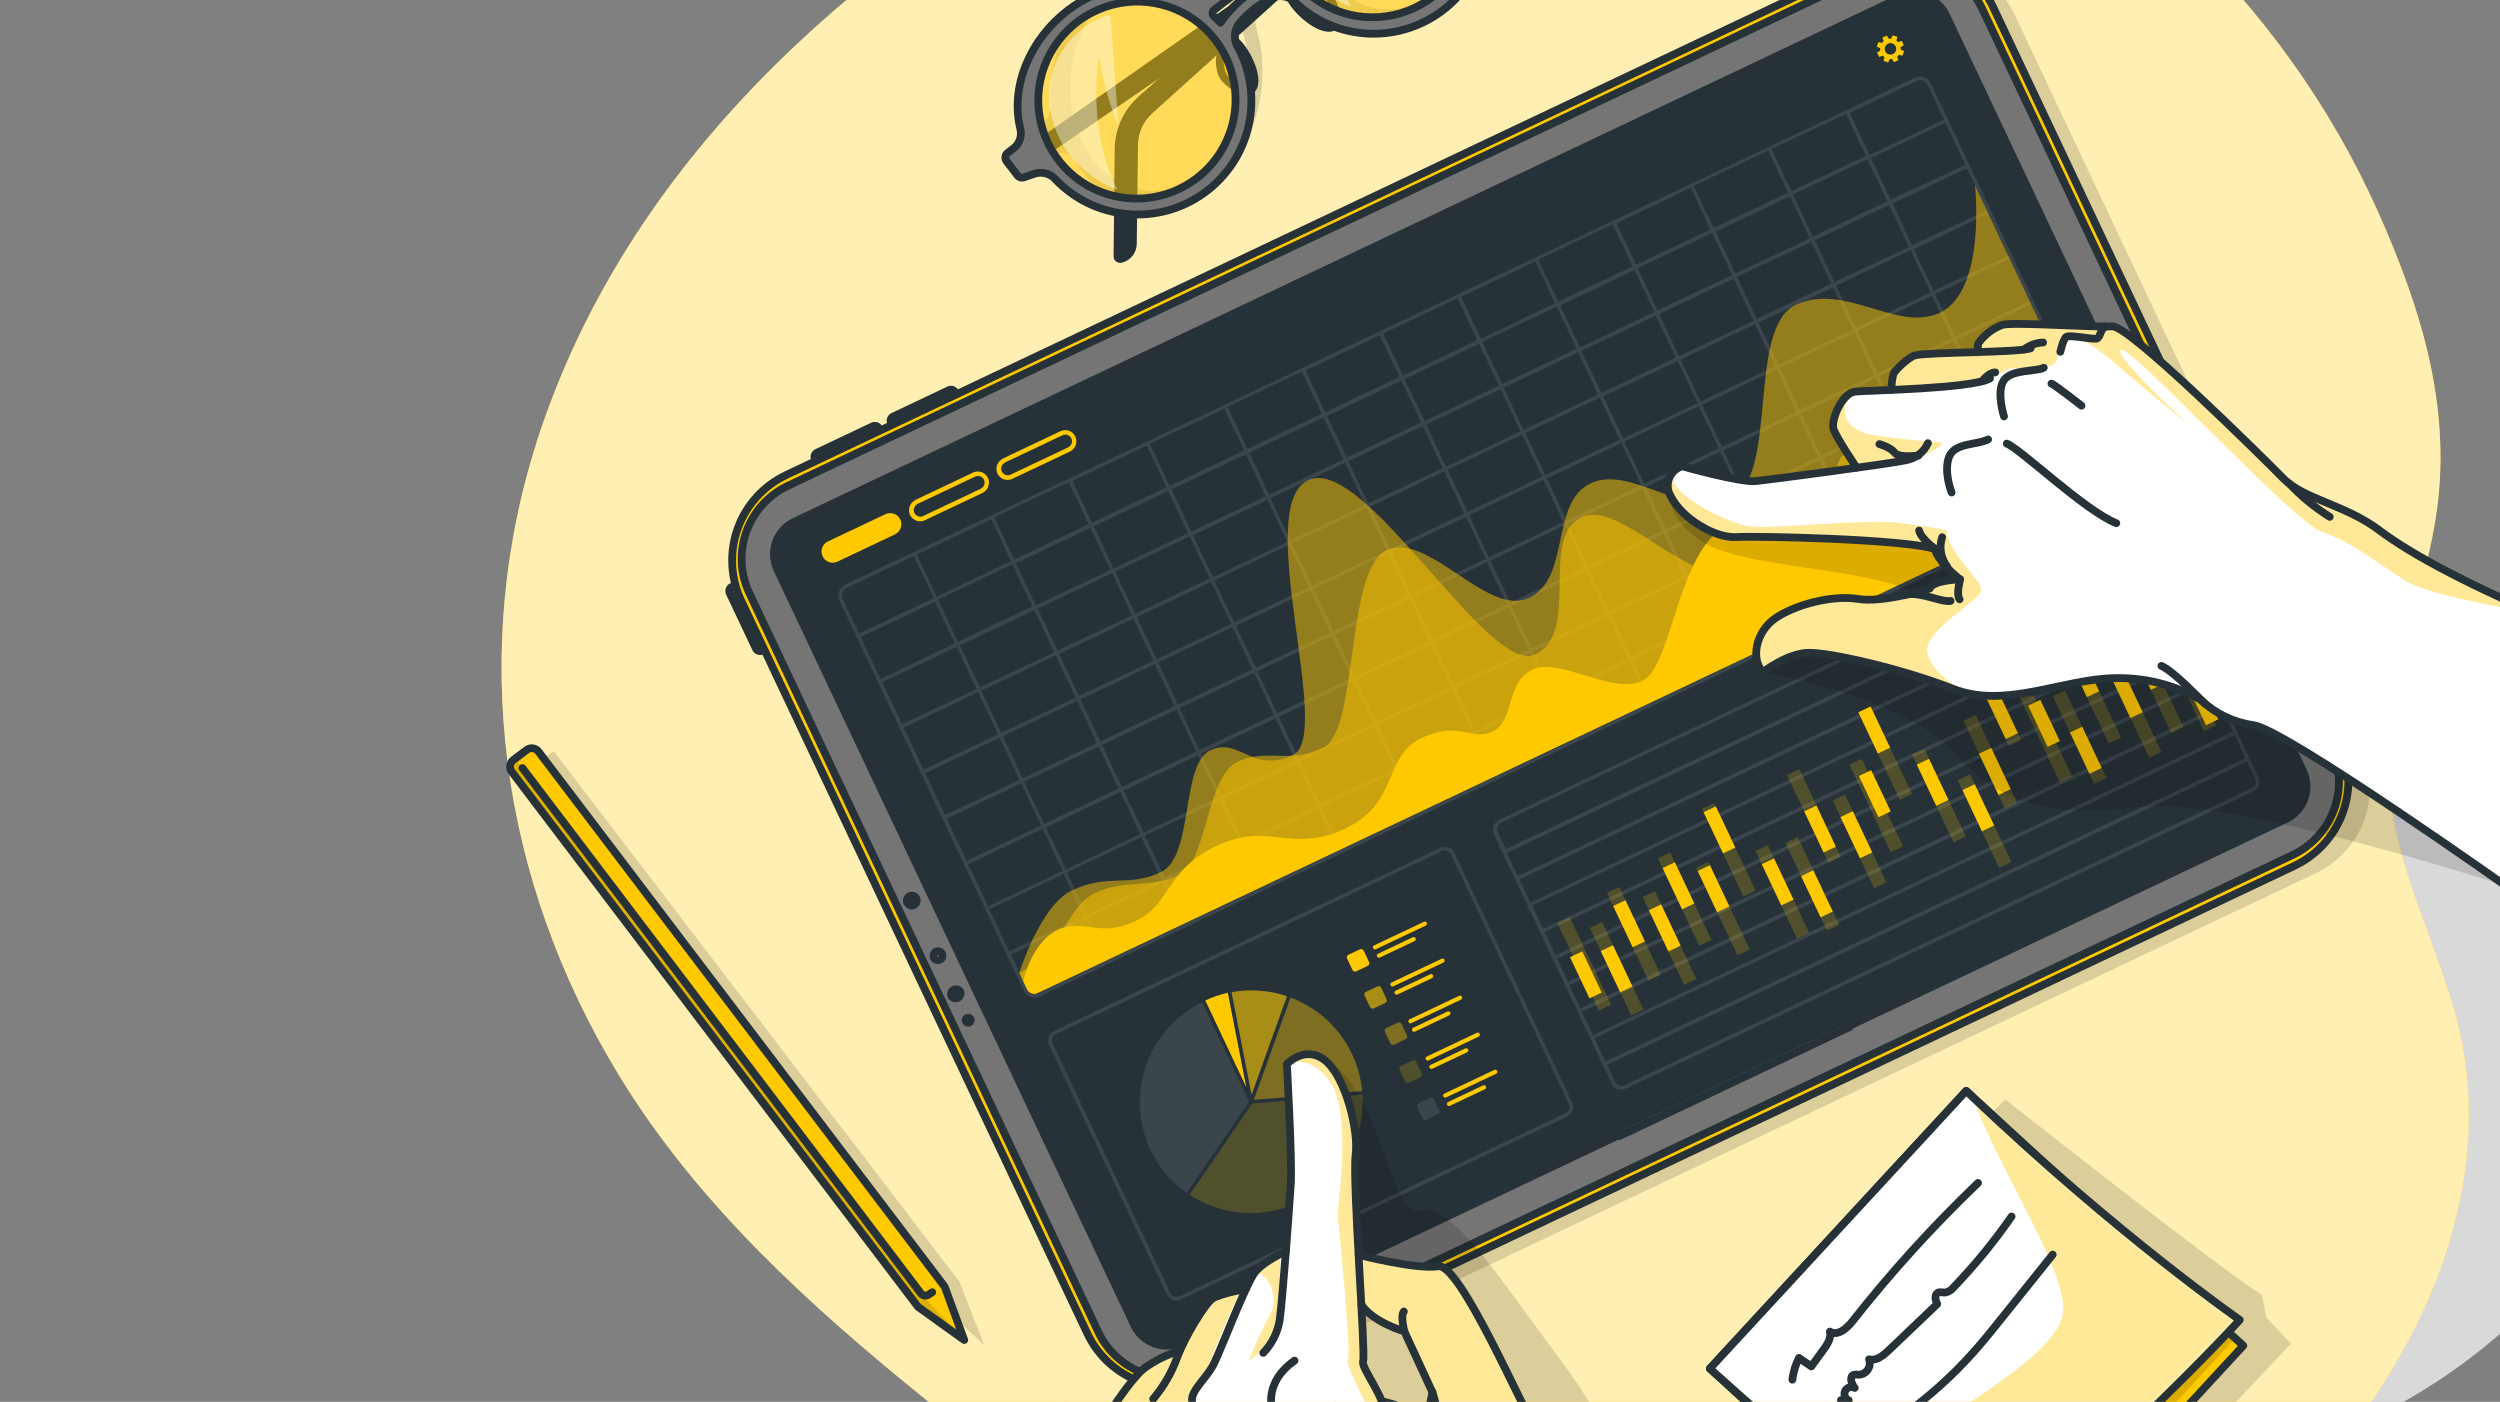 <svg width="321" height="180" viewBox="0 0 321 180" fill="none" xmlns="http://www.w3.org/2000/svg">
<rect x="0" y="0" width="321" height="180" fill="#808080" stroke="none"/>
<g clip-path="url(#clip0_15_519)">
<path opacity="0.7" d="M87.501 115.74C87.501 115.74 97.422 159.515 139.939 181.637C182.456 203.76 233.936 195.857 275.82 190.542C317.704 185.227 344.957 155.649 342.934 119.413C340.911 83.178 307.324 79.009 282.431 42.193C257.537 5.378 256.521 -8.131 215.468 -25.718C174.415 -43.304 120.621 -17.023 99.038 31.144C77.456 79.312 87.501 115.74 87.501 115.74Z" fill="white"/>
<path d="M102.093 5.873C87.466 19.665 75.767 36.198 69.33 55.468C59.975 83.514 64.24 113.069 79.48 138.077C89.546 154.584 103.916 167.602 118.819 179.666C137.962 195.176 156.859 214.869 180.596 223.178C217.544 236.091 262.426 221.763 290.631 195.952C308.849 179.273 322.525 153.393 314.781 128.477C311.916 119.258 307.483 110.271 306.643 100.527C305.64 88.852 310.86 78.115 312.701 66.813C314.979 52.854 311.037 40.037 305.449 27.441C293.213 -0.135 269.628 -22.173 241.395 -32.844C211.939 -43.973 181.852 -40.319 153.431 -27.667C150.32 -26.268 147.231 -24.807 144.183 -23.262C129.055 -15.594 114.517 -5.864 102.093 5.873Z" fill="#FFC900"/>
<path opacity="0.7" d="M102.093 5.873C87.466 19.665 75.767 36.198 69.33 55.468C59.975 83.514 64.24 113.069 79.48 138.077C89.546 154.584 103.916 167.602 118.819 179.666C137.962 195.176 156.859 214.869 180.596 223.178C217.544 236.091 262.426 221.763 290.631 195.952C308.849 179.273 322.525 153.393 314.781 128.477C311.916 119.258 307.483 110.271 306.643 100.527C305.64 88.852 310.86 78.115 312.701 66.813C314.979 52.854 311.037 40.037 305.449 27.441C293.213 -0.135 269.628 -22.173 241.395 -32.844C211.939 -43.973 181.852 -40.319 153.431 -27.667C150.32 -26.268 147.231 -24.807 144.183 -23.262C129.055 -15.594 114.517 -5.864 102.093 5.873Z" fill="white"/>
<path opacity="0.2" d="M222.07 176.016L257.486 141.167C257.486 141.167 286.072 163.762 290.433 166.237L290.99 169.149L294.151 172.518L260.062 208.791L255.127 208.436L222.07 176.016Z" fill="black" fill-opacity="0.7"/>
<path d="M252.462 140.068L219.549 175.718L255.125 208.437L288.038 172.787L252.462 140.068Z" fill="#FFC900"/>
<mask id="mask0_15_519" style="mask-type:luminance" maskUnits="userSpaceOnUse" x="219" y="140" width="70" height="69">
<path d="M252.462 140.068L219.549 175.718L255.125 208.437L288.038 172.787L252.462 140.068Z" fill="white"/>
</mask>
<g mask="url(#mask0_15_519)">
<path opacity="0.2" d="M262.062 148.895L286.992 171.82L255.603 205.815C243.541 197.645 230.578 185.857 230.578 185.857L262.062 148.895Z" fill="black" fill-opacity="0.7"/>
</g>
<path d="M252.462 140.068L219.549 175.718L255.125 208.437L288.038 172.787L252.462 140.068Z" stroke="#263238" stroke-linecap="round" stroke-linejoin="round"/>
<path d="M287.586 169.477C279.359 178.388 266.965 189.909 259.433 196.773C255.51 200.347 252.862 202.681 252.862 202.681C244.606 198.44 219.543 175.724 219.543 175.724L252.455 140.076C252.757 140.356 253.049 140.643 253.343 140.922C272.225 158.83 287.586 169.477 287.586 169.477Z" fill="white"/>
<mask id="mask1_15_519" style="mask-type:luminance" maskUnits="userSpaceOnUse" x="219" y="140" width="69" height="63">
<path d="M287.586 169.477C279.359 178.388 266.965 189.909 259.433 196.773C255.51 200.347 252.862 202.681 252.862 202.681C244.606 198.44 219.543 175.724 219.543 175.724L252.455 140.076C252.757 140.356 253.049 140.643 253.343 140.922C272.225 158.83 287.586 169.477 287.586 169.477Z" fill="white"/>
</mask>
<g mask="url(#mask1_15_519)">
<path opacity="0.4" d="M287.586 169.477C279.359 178.388 266.965 189.909 259.434 196.773C250.341 196.861 246.087 193.803 243.541 189.864C240.509 185.195 263.739 176.076 264.871 168.659C265.679 163.368 256.233 149.605 253.352 140.915C272.225 158.83 287.586 169.477 287.586 169.477Z" fill="#FFC900"/>
</g>
<path d="M287.586 169.477C279.359 178.388 266.965 189.909 259.433 196.773C255.51 200.347 252.862 202.681 252.862 202.681C244.606 198.44 219.543 175.724 219.543 175.724L252.455 140.076C252.757 140.356 253.049 140.643 253.343 140.922C272.225 158.83 287.586 169.477 287.586 169.477Z" stroke="#263238" stroke-linecap="round" stroke-linejoin="round"/>
<path d="M230.138 177.153C230.253 176.178 230.541 175.231 230.989 174.356L232.57 175.448L234.102 173.348C234.614 172.645 235.173 171.805 234.958 170.976C235.925 171.606 237.111 170.588 237.83 169.682C242.79 163.381 248.187 157.436 253.98 151.889" stroke="#263238" stroke-linecap="round" stroke-linejoin="round"/>
<path d="M234.76 181.884C234.193 181.951 234.038 180.969 234.531 180.678C235.025 180.387 235.68 180.702 236.038 181.148C236.232 180.983 236.369 180.762 236.431 180.516C236.492 180.269 236.473 180.01 236.378 179.775L237.376 179.803C237.264 179.758 237.162 179.69 237.078 179.604C236.993 179.518 236.927 179.415 236.884 179.303C236.84 179.19 236.821 179.07 236.826 178.949C236.831 178.828 236.861 178.71 236.913 178.601C236.966 178.492 237.04 178.395 237.132 178.316C237.224 178.236 237.33 178.177 237.446 178.14C237.561 178.103 237.683 178.091 237.803 178.103C237.924 178.115 238.04 178.152 238.145 178.211C237.727 177.694 237.406 176.761 238.028 176.524C238.241 176.479 238.461 176.476 238.676 176.514C238.907 176.503 239.132 176.437 239.333 176.323C239.534 176.208 239.706 176.048 239.834 175.855C239.961 175.662 240.042 175.442 240.069 175.213C240.095 174.983 240.067 174.751 239.987 174.535C240.917 174.776 241.786 174.071 242.502 173.391L248.738 167.443C248.507 166.954 248.346 166.236 248.823 165.984C249.105 165.849 249.44 165.981 249.754 165.965C250.193 165.877 250.586 165.632 250.859 165.276C253.569 162.45 256.052 159.417 258.286 156.203" stroke="#263238" stroke-linecap="round" stroke-linejoin="round"/>
<path d="M241.333 186.385C242.329 185.832 243.188 185.062 243.847 184.134C243.469 183.91 243.178 183.565 243.023 183.154C242.867 182.744 242.855 182.292 242.99 181.873L244.209 181.843C247.582 179.448 250.673 176.679 253.422 173.59C254.654 172.212 255.815 170.762 256.972 169.316L263.57 161.09" stroke="#263238" stroke-linecap="round" stroke-linejoin="round"/>
<path opacity="0.2" d="M190.781 -27.987L190.035 -27.414C189.704 -27.13 189.283 -26.974 188.848 -26.974C188.413 -26.973 187.993 -27.128 187.664 -27.411C183.565 -30.918 177.577 -30.402 172.763 -26.697C168.415 -23.356 165.556 -17.276 165.444 -11.466C165.452 -10.72 165.295 -9.98 164.983 -9.301C164.671 -8.621 164.213 -8.019 163.641 -7.536L159.934 -4.683C159.439 -4.278 158.826 -4.042 158.188 -4.01C157.549 -3.977 156.918 -4.151 156.387 -4.504C152.345 -7.124 146.827 -6.757 142.474 -3.412C137.647 0.295 134.475 6.817 134.956 13.11C134.998 13.614 134.918 14.121 134.723 14.589C134.528 15.056 134.222 15.47 133.833 15.796L133.087 16.369C132.918 16.513 132.799 16.707 132.75 16.922C132.7 17.138 132.721 17.364 132.81 17.566L133.806 19.698C133.831 19.775 133.872 19.846 133.926 19.906C133.98 19.966 134.046 20.015 134.12 20.048C134.194 20.081 134.275 20.098 134.356 20.099C134.437 20.099 134.518 20.082 134.593 20.05L135.723 19.7C136.159 19.563 136.63 19.581 137.053 19.751C137.477 19.922 137.827 20.235 138.044 20.636C141.879 27.027 149.31 28.607 155.278 24.025C161.03 19.603 163.484 10.922 161.336 3.714C161.169 3.126 161.151 2.506 161.283 1.908C161.415 1.31 161.693 0.753 162.093 0.288C163.188 -0.96 164.506 -1.992 165.98 -2.757C166.449 -3 166.993 -3.059 167.502 -2.921C168.011 -2.783 168.449 -2.458 168.728 -2.012C172.678 3.839 179.796 5.175 185.558 0.746C191.538 -3.837 193.973 -12.975 191.401 -20.352C191.228 -20.866 191.177 -21.413 191.253 -21.951C191.328 -22.489 191.529 -23.002 191.837 -23.45L192.617 -24.558C192.73 -24.707 192.801 -24.883 192.824 -25.068C192.846 -25.253 192.819 -25.441 192.744 -25.611L191.753 -27.746C191.725 -27.843 191.671 -27.931 191.598 -28C191.525 -28.07 191.435 -28.119 191.337 -28.144C191.239 -28.168 191.136 -28.166 191.039 -28.139C190.941 -28.112 190.852 -28.059 190.781 -27.987ZM154.445 22.218C148.882 26.492 141.898 24.603 138.831 18.037C135.764 11.471 137.767 2.632 143.332 -1.608C148.897 -5.848 155.88 -3.994 158.942 2.576C162.003 9.145 159.994 17.954 154.445 22.218ZM159.823 0.158C159.629 -0.178 159.414 -0.517 159.179 -0.858C159.093 -0.999 159.059 -1.167 159.085 -1.331C159.111 -1.495 159.195 -1.645 159.321 -1.753L165.961 -6.852C166.017 -6.898 166.085 -6.929 166.156 -6.942C166.228 -6.954 166.302 -6.948 166.37 -6.923C166.439 -6.899 166.499 -6.857 166.546 -6.802C166.594 -6.747 166.626 -6.68 166.639 -6.609C166.757 -6.205 166.885 -5.807 167.025 -5.411C163.464 -4.262 161.013 -1.479 159.823 0.158ZM184.715 -1.054C179.152 3.22 172.168 1.331 169.106 -5.239C166.044 -11.808 168.037 -20.64 173.602 -24.88C179.167 -29.12 186.15 -27.266 189.217 -20.7C192.283 -14.133 190.278 -5.328 184.715 -1.054Z" fill="black" fill-opacity="0.7"/>
<path d="M186.624 -23.435L146.204 12.387C145.25 13.233 144.483 14.268 143.953 15.427C143.422 16.585 143.141 17.841 143.126 19.112L142.983 32.906C142.982 33.034 143.011 33.16 143.066 33.275C143.121 33.39 143.201 33.491 143.301 33.571C143.4 33.65 143.517 33.706 143.642 33.734C143.766 33.763 143.896 33.763 144.02 33.734C144.568 33.607 145.057 33.3 145.409 32.861C145.761 32.422 145.954 31.879 145.959 31.318L146.114 18.595C146.121 17.835 146.287 17.084 146.6 16.39C146.913 15.696 147.367 15.074 147.934 14.563L188.067 -21.641L186.624 -23.435Z" fill="#263238"/>
<path d="M129.263 20.696L173.522 -10.252C174.57 -10.982 175.76 -11.484 177.013 -11.726C178.266 -11.968 179.555 -11.945 180.796 -11.658L194.258 -8.59C194.383 -8.561 194.499 -8.505 194.598 -8.425C194.697 -8.345 194.777 -8.243 194.831 -8.128C194.885 -8.013 194.912 -7.887 194.91 -7.759C194.908 -7.632 194.878 -7.506 194.82 -7.392C194.571 -6.889 194.158 -6.484 193.65 -6.243C193.142 -6.001 192.568 -5.938 192.021 -6.063L179.59 -8.887C178.845 -9.057 178.073 -9.07 177.323 -8.925C176.572 -8.781 175.859 -8.481 175.229 -8.047L130.652 22.535L129.263 20.696Z" fill="#263238"/>
<path d="M158.305 5.221C158.925 4.95 161.433 8.717 161.04 10.826C160.647 12.935 157.29 10.715 156.866 9.389C156.443 8.062 156.358 6.059 158.305 5.221Z" fill="#FFC900" stroke="#263238" stroke-linecap="round" stroke-linejoin="round"/>
<path d="M165.757 -0.51C165.342 0.022 168.314 3.371 170.477 3.572C172.641 3.774 171.333 -0.083 170.162 -0.827C168.99 -1.571 167.065 -2.171 165.757 -0.51Z" fill="#FFC900" stroke="#263238" stroke-linecap="round" stroke-linejoin="round"/>
<path opacity="0.5" d="M132.429 9.909C133.424 6.335 136.09 -0.406 143.697 -0.838C151.305 -1.27 155.546 0.977 157.643 6.481C159.739 11.985 160.61 20.65 151.82 24.972C143.029 29.293 129.34 21.009 132.429 9.909Z" fill="#FFC900"/>
<path opacity="0.5" d="M163.037 -12.989C164.032 -16.562 166.689 -23.305 174.297 -23.737C181.904 -24.169 186.151 -21.925 188.242 -16.418C190.333 -10.91 191.214 -2.252 182.419 2.073C173.624 6.398 159.927 -1.909 163.037 -12.989Z" fill="#FFC900"/>
<path d="M187.092 -24.733L186.346 -24.159C185.977 -23.874 185.534 -23.701 185.07 -23.663C184.605 -23.625 184.14 -23.722 183.732 -23.944C178.753 -26.668 172.235 -25.675 167.409 -21.968C165.282 -20.323 163.611 -18.163 162.554 -15.695C161.497 -13.227 161.089 -10.532 161.369 -7.867C161.462 -7.188 161.377 -6.496 161.12 -5.859C160.863 -5.222 160.444 -4.663 159.905 -4.236L156.195 -1.388C155.645 -0.973 154.996 -0.71 154.312 -0.624C153.629 -0.538 152.936 -0.632 152.302 -0.898C149.796 -1.852 147.085 -2.149 144.427 -1.761C141.769 -1.373 139.251 -0.312 137.114 1.32C132.291 5.032 129.658 11.071 131.019 16.581C131.128 17.032 131.102 17.506 130.945 17.944C130.788 18.383 130.507 18.766 130.136 19.048L129.39 19.622C129.228 19.748 129.122 19.933 129.095 20.136C129.069 20.339 129.124 20.544 129.249 20.706L130.636 22.51C130.741 22.645 130.887 22.741 131.052 22.784C131.217 22.826 131.392 22.814 131.55 22.749L132.748 22.333C133.209 22.166 133.707 22.135 134.184 22.243C134.661 22.351 135.097 22.593 135.439 22.941C137.861 25.534 141.152 27.148 144.693 27.48C148.234 27.812 151.779 26.838 154.66 24.743C157.541 22.647 159.559 19.574 160.332 16.104C161.106 12.634 160.582 9.006 158.859 5.905C158.605 5.415 158.507 4.858 158.578 4.309C158.649 3.761 158.886 3.246 159.256 2.833C160.348 1.588 161.663 0.558 163.134 -0.205C163.635 -0.457 164.2 -0.551 164.755 -0.475C165.309 -0.398 165.827 -0.155 166.238 0.223C168.791 2.707 172.172 4.165 175.74 4.319C179.307 4.473 182.813 3.314 185.59 1.06C188.367 -1.193 190.222 -4.383 190.803 -7.904C191.383 -11.425 190.649 -15.031 188.74 -18.037C188.49 -18.454 188.366 -18.934 188.382 -19.421C188.398 -19.907 188.553 -20.38 188.83 -20.782L189.531 -21.83C189.634 -21.965 189.691 -22.131 189.692 -22.301C189.693 -22.471 189.638 -22.637 189.535 -22.772L188.143 -24.573C188.024 -24.732 187.847 -24.837 187.651 -24.866C187.455 -24.896 187.254 -24.848 187.092 -24.733ZM153.69 22.861C151.7 24.392 149.303 25.3 146.801 25.472C144.299 25.643 141.806 25.07 139.636 23.825C137.467 22.58 135.719 20.719 134.613 18.477C133.507 16.235 133.094 13.713 133.425 11.231C133.757 8.749 134.818 6.418 136.474 4.533C138.131 2.648 140.309 1.294 142.731 0.642C145.154 -0.01 147.714 0.069 150.085 0.87C152.457 1.671 154.535 3.158 156.055 5.141C158.086 7.798 158.977 11.153 158.533 14.474C158.09 17.794 156.349 20.81 153.69 22.861ZM156.698 2.913C156.424 2.621 156.143 2.341 155.854 2.08C155.798 2.028 155.753 1.965 155.724 1.894C155.694 1.822 155.681 1.746 155.685 1.669C155.689 1.592 155.71 1.517 155.746 1.449C155.782 1.38 155.833 1.321 155.895 1.275L162.531 -3.829C162.592 -3.881 162.663 -3.918 162.739 -3.939C162.816 -3.959 162.896 -3.962 162.974 -3.947C163.052 -3.933 163.126 -3.9 163.189 -3.853C163.252 -3.805 163.304 -3.744 163.34 -3.674C163.521 -3.333 163.718 -2.989 163.918 -2.662C161 -1.594 158.482 0.35 156.713 2.903L156.698 2.913ZM183.974 -0.421C181.985 1.11 179.587 2.018 177.086 2.19C174.584 2.361 172.091 1.788 169.921 0.543C167.751 -0.702 166.003 -2.563 164.898 -4.805C163.792 -7.047 163.379 -9.569 163.71 -12.051C164.041 -14.533 165.102 -16.864 166.759 -18.749C168.416 -20.634 170.593 -21.988 173.016 -22.64C175.439 -23.292 177.998 -23.213 180.37 -22.412C182.742 -21.611 184.819 -20.124 186.34 -18.141C188.37 -15.487 189.263 -12.134 188.822 -8.816C188.382 -5.497 186.644 -2.483 183.989 -0.431L183.974 -0.421Z" fill="#757575" stroke="#263238" stroke-linecap="round" stroke-linejoin="round"/>
<path opacity="0.4" d="M143.452 24.381C143.452 24.381 136.14 21.893 134.869 14.129C133.736 7.141 139.086 2.646 142.573 1.919L143.625 16.294C142.463 13.394 141.617 10.376 141.103 7.292C141.103 7.292 139.427 16.135 143.452 24.381Z" fill="white"/>
<path opacity="0.4" d="M173.467 0.867C173.467 0.867 166.159 -1.616 164.888 -9.38C163.751 -16.373 169.102 -20.868 172.587 -21.587L173.606 -7.218C171.55 -11.234 171.115 -16.227 171.115 -16.227C171.115 -16.227 169.431 -7.386 173.467 0.867Z" fill="white"/>
<path opacity="0.2" d="M120.751 167.427L126.389 172.755L123.195 164.571L71.095 96.462L68.227 98.398L120.751 167.427Z" fill="black" fill-opacity="0.7"/>
<path d="M69.154 96.518L121.295 165.208L123.807 172.058L117.878 167.802L65.724 99.113C65.635 99 65.569 98.871 65.53 98.732C65.492 98.594 65.481 98.449 65.5 98.306C65.518 98.163 65.564 98.025 65.637 97.9C65.709 97.775 65.806 97.666 65.921 97.579L67.621 96.291C67.736 96.203 67.868 96.14 68.008 96.104C68.148 96.068 68.294 96.061 68.436 96.082C68.579 96.103 68.716 96.152 68.84 96.227C68.963 96.302 69.07 96.401 69.154 96.518Z" fill="#FFC900"/>
<mask id="mask2_15_519" style="mask-type:luminance" maskUnits="userSpaceOnUse" x="65" y="96" width="59" height="77">
<path d="M69.154 96.518L121.295 165.208L123.807 172.058L117.878 167.802L65.724 99.113C65.635 99 65.569 98.871 65.53 98.732C65.492 98.594 65.481 98.449 65.5 98.306C65.518 98.163 65.564 98.025 65.637 97.9C65.709 97.775 65.806 97.666 65.921 97.579L67.621 96.291C67.736 96.203 67.868 96.14 68.008 96.104C68.148 96.068 68.294 96.061 68.436 96.082C68.579 96.103 68.716 96.152 68.84 96.227C68.963 96.302 69.07 96.401 69.154 96.518Z" fill="white"/>
</mask>
<g mask="url(#mask2_15_519)">
<path opacity="0.2" d="M123.797 172.065L117.869 167.809L65.724 99.113C65.635 99 65.569 98.871 65.53 98.732C65.492 98.594 65.481 98.449 65.5 98.306C65.518 98.163 65.565 98.025 65.637 97.9C65.709 97.775 65.806 97.666 65.921 97.579L66.167 97.412L118.692 166.608L123.797 172.065Z" fill="black" fill-opacity="0.7"/>
</g>
<path d="M69.154 96.518L121.295 165.208L123.807 172.058L117.878 167.802L65.724 99.113C65.635 99 65.569 98.871 65.53 98.732C65.492 98.594 65.481 98.449 65.5 98.306C65.518 98.163 65.564 98.025 65.637 97.9C65.709 97.775 65.806 97.666 65.921 97.579L67.621 96.291C67.736 96.203 67.868 96.14 68.008 96.104C68.148 96.068 68.294 96.061 68.436 96.082C68.579 96.103 68.716 96.152 68.84 96.227C68.963 96.302 69.07 96.401 69.154 96.518Z" stroke="#263238" stroke-linecap="round" stroke-linejoin="round"/>
<path d="M67.08 98.618L118.244 166.07C118.302 166.146 118.374 166.211 118.458 166.259C118.541 166.308 118.633 166.34 118.729 166.353C118.825 166.365 118.922 166.359 119.015 166.335C119.109 166.31 119.197 166.267 119.274 166.208L119.699 165.921" fill="#FFC900"/>
<path d="M67.08 98.618L118.244 166.07C118.302 166.146 118.374 166.211 118.458 166.259C118.541 166.308 118.633 166.34 118.729 166.353C118.825 166.365 118.922 166.359 119.015 166.335C119.109 166.31 119.197 166.267 119.274 166.208L119.699 165.921" stroke="#263238" stroke-linecap="round" stroke-linejoin="round"/>
<path opacity="0.2" d="M142.376 172.19L97.908 78.04C96.542 75.145 96.386 71.822 97.473 68.802C98.561 65.782 100.803 63.312 103.708 61.935L242.558 -3.858C243.996 -4.541 245.554 -4.934 247.142 -5.016C248.73 -5.098 250.317 -4.867 251.813 -4.336C253.309 -3.805 254.684 -2.985 255.861 -1.921C257.037 -0.858 257.991 0.426 258.668 1.86L303.131 96.013C303.811 97.446 304.2 99 304.277 100.585C304.353 102.171 304.116 103.757 303.579 105.254C303.041 106.75 302.213 108.127 301.143 109.306C300.074 110.485 298.782 111.443 297.343 112.125L158.484 177.916C155.579 179.292 152.25 179.461 149.23 178.387C146.209 177.314 143.744 175.085 142.376 172.19Z" fill="black" fill-opacity="0.7"/>
<path d="M97.067 83.279L93.689 76.129C93.624 75.989 93.616 75.829 93.668 75.684C93.721 75.538 93.829 75.419 93.969 75.353L96.995 73.919L100.866 82.115L97.84 83.55C97.701 83.615 97.542 83.624 97.397 83.573C97.252 83.523 97.134 83.417 97.067 83.279Z" fill="#FFC900" stroke="#263238" stroke-linecap="round" stroke-linejoin="round"/>
<path d="M104.902 58.128L112.078 54.727C112.218 54.661 112.378 54.653 112.524 54.704C112.669 54.756 112.788 54.863 112.854 55.003L114.278 58.018L106.053 61.916L104.629 58.901C104.563 58.762 104.555 58.603 104.606 58.459C104.658 58.314 104.764 58.195 104.902 58.128Z" fill="#FFC900" stroke="#263238" stroke-linecap="round" stroke-linejoin="round"/>
<path d="M114.68 53.49L121.856 50.09C121.996 50.023 122.156 50.015 122.302 50.067C122.447 50.118 122.566 50.226 122.632 50.365L124.056 53.381L115.831 57.279L114.407 54.263C114.341 54.125 114.333 53.966 114.385 53.821C114.436 53.676 114.542 53.558 114.68 53.49Z" fill="#FFC900" stroke="#263238" stroke-linecap="round" stroke-linejoin="round"/>
<path d="M139.625 171.243L95.157 77.093C93.791 74.198 93.634 70.875 94.722 67.855C95.809 64.835 98.052 62.365 100.957 60.988L239.807 -4.805C241.245 -5.488 242.803 -5.881 244.391 -5.963C245.978 -6.045 247.566 -5.814 249.062 -5.283C250.558 -4.752 251.933 -3.931 253.109 -2.868C254.286 -1.805 255.24 -0.52 255.917 0.913L300.38 95.066C301.059 96.499 301.449 98.053 301.525 99.638C301.602 101.224 301.365 102.811 300.827 104.307C300.29 105.803 299.462 107.18 298.392 108.359C297.322 109.538 296.031 110.496 294.592 111.178L155.733 176.969C152.828 178.345 149.499 178.514 146.478 177.441C143.458 176.367 140.993 174.138 139.625 171.243Z" fill="#FFC900" stroke="#263238" stroke-linecap="round" stroke-linejoin="round"/>
<path d="M294.367 109.781L154.798 175.918C153.568 176.502 152.236 176.839 150.877 176.909C149.519 176.979 148.161 176.781 146.881 176.327C145.602 175.872 144.425 175.17 143.419 174.26C142.414 173.35 141.598 172.251 141.019 171.024L96.211 76.151C95.041 73.675 94.906 70.832 95.835 68.249C96.765 65.665 98.683 63.552 101.167 62.374L240.741 -3.767C243.226 -4.942 246.074 -5.087 248.658 -4.168C251.242 -3.25 253.351 -1.344 254.523 1.132L299.328 96.001C299.908 97.227 300.239 98.556 300.304 99.913C300.368 101.269 300.164 102.626 299.703 103.905C299.242 105.185 298.534 106.363 297.618 107.371C296.703 108.379 295.598 109.198 294.367 109.781Z" fill="#757575" stroke="#263238" stroke-linecap="round" stroke-linejoin="round"/>
<path d="M120.962 122.476C121.009 122.58 121.024 122.696 121.006 122.809C120.987 122.921 120.936 123.026 120.858 123.11C120.78 123.194 120.679 123.254 120.568 123.281C120.457 123.309 120.34 123.303 120.233 123.264C120.125 123.226 120.031 123.157 119.963 123.065C119.895 122.974 119.855 122.864 119.849 122.75C119.842 122.636 119.87 122.523 119.928 122.424C119.986 122.325 120.071 122.246 120.174 122.195C120.244 122.16 120.321 122.14 120.399 122.136C120.477 122.131 120.555 122.142 120.629 122.168C120.702 122.195 120.77 122.235 120.827 122.288C120.884 122.341 120.93 122.405 120.962 122.476Z" fill="#999999" stroke="#263238" stroke-linecap="round" stroke-linejoin="round"/>
<path d="M123.751 127.119C123.862 127.388 123.865 127.689 123.759 127.961C123.653 128.232 123.447 128.453 123.184 128.578C122.92 128.703 122.619 128.722 122.342 128.632C122.066 128.541 121.835 128.348 121.698 128.092C121.587 127.823 121.585 127.522 121.69 127.251C121.796 126.979 122.002 126.758 122.266 126.633C122.529 126.508 122.83 126.489 123.107 126.58C123.383 126.67 123.614 126.863 123.751 127.119Z" fill="#263238"/>
<path d="M118.126 115.208C118.236 115.477 118.239 115.778 118.133 116.049C118.027 116.321 117.821 116.542 117.558 116.667C117.294 116.792 116.993 116.811 116.716 116.72C116.44 116.63 116.209 116.437 116.072 116.181C115.999 116.045 115.955 115.896 115.942 115.743C115.929 115.59 115.947 115.435 115.995 115.289C116.044 115.143 116.122 115.008 116.224 114.893C116.326 114.777 116.451 114.683 116.59 114.617C116.73 114.551 116.881 114.514 117.035 114.508C117.189 114.502 117.343 114.528 117.486 114.583C117.63 114.638 117.761 114.722 117.87 114.83C117.98 114.937 118.067 115.066 118.126 115.208Z" fill="#263238"/>
<path d="M125.066 130.641C125.136 130.789 125.16 130.954 125.135 131.116C125.111 131.277 125.039 131.428 124.929 131.549C124.819 131.671 124.675 131.757 124.516 131.797C124.358 131.837 124.191 131.829 124.037 131.774C123.883 131.719 123.749 131.62 123.652 131.489C123.554 131.358 123.498 131.201 123.491 131.038C123.483 130.875 123.524 130.713 123.608 130.573C123.692 130.433 123.816 130.32 123.964 130.25C124.062 130.203 124.169 130.176 124.278 130.171C124.386 130.165 124.495 130.181 124.597 130.217C124.7 130.253 124.794 130.31 124.874 130.382C124.955 130.455 125.02 130.543 125.066 130.641Z" fill="#263238"/>
<path d="M250.347 1.798L296.171 98.812C296.748 100.035 296.815 101.438 296.356 102.714C295.897 103.99 294.95 105.034 293.724 105.616L176.799 161.025L174.281 162.248L164.747 166.763L160.135 168.951L153.459 172.098L152.002 172.787C150.775 173.368 149.369 173.44 148.093 172.987C146.816 172.534 145.775 171.593 145.196 170.371L99.358 73.325C99.072 72.72 98.907 72.064 98.876 71.394C98.844 70.725 98.945 70.055 99.172 69.423C99.4 68.792 99.75 68.211 100.202 67.713C100.655 67.216 101.2 66.813 101.808 66.526L145.455 45.84L152.06 42.713L158.37 39.722L166.475 35.877L169.408 34.486L243.548 -0.65C244.158 -0.936 244.817 -1.099 245.488 -1.131C246.16 -1.162 246.83 -1.062 247.462 -0.834C248.093 -0.607 248.673 -0.257 249.168 0.194C249.663 0.646 250.064 1.191 250.347 1.798Z" fill="#263238"/>
<g opacity="0.1">
<path d="M201.233 143.354L151.629 166.863C151.306 167.015 150.936 167.034 150.601 166.914C150.266 166.795 149.992 166.548 149.84 166.226L134.693 134.16C134.542 133.838 134.526 133.468 134.648 133.133C134.77 132.797 135.019 132.522 135.342 132.369L184.946 108.86C185.106 108.784 185.279 108.74 185.456 108.731C185.632 108.721 185.809 108.747 185.975 108.806C186.141 108.865 186.294 108.957 186.424 109.075C186.555 109.194 186.66 109.337 186.735 109.496L201.882 141.563C201.957 141.722 202 141.895 202.008 142.072C202.016 142.248 201.989 142.425 201.929 142.591C201.869 142.758 201.776 142.911 201.657 143.041C201.537 143.172 201.393 143.278 201.233 143.354ZM135.559 132.784C135.455 132.833 135.361 132.902 135.284 132.988C135.207 133.073 135.147 133.172 135.108 133.281C135.069 133.389 135.052 133.504 135.058 133.618C135.064 133.733 135.092 133.845 135.141 133.949L150.285 166.01C150.334 166.114 150.403 166.207 150.489 166.283C150.574 166.36 150.673 166.42 150.781 166.458C150.89 166.496 151.005 166.513 151.119 166.507C151.234 166.5 151.347 166.472 151.451 166.422L201.031 142.929C201.135 142.88 201.228 142.811 201.305 142.725C201.383 142.64 201.443 142.541 201.481 142.432C201.52 142.324 201.537 142.209 201.531 142.095C201.526 141.98 201.498 141.868 201.448 141.764L186.309 109.7C186.209 109.491 186.03 109.33 185.811 109.252C185.593 109.174 185.352 109.185 185.14 109.283L135.559 132.784Z" fill="white"/>
</g>
<path opacity="0.4" d="M160.993 141.208L174.902 140.098C174.654 137.432 173.66 134.891 172.034 132.766C170.408 130.642 168.215 129.018 165.705 128.08L160.993 141.208Z" fill="#FFC900"/>
<path opacity="0.6" d="M160.703 140.57L165.255 127.914C162.963 127.14 160.509 126.961 158.124 127.394L159.177 132.781L160.703 140.57Z" fill="#FFC900"/>
<path d="M154.759 128.459L160.029 139.623L157.652 127.467C156.656 127.694 155.686 128.027 154.759 128.459Z" fill="#FFC900"/>
<path opacity="0.1" d="M160.38 141.447L154.353 128.691C152.127 129.79 150.223 131.446 148.828 133.497C147.433 135.548 146.594 137.924 146.393 140.392C146.193 142.86 146.638 145.335 147.685 147.574C148.732 149.813 150.345 151.74 152.366 153.166L160.38 141.447Z" fill="white"/>
<path opacity="0.2" d="M166.739 154.371C169.327 153.144 171.49 151.173 172.951 148.712C174.411 146.25 175.101 143.411 174.932 140.561L160.783 141.7L152.733 153.408C154.783 154.758 157.149 155.555 159.602 155.724C162.055 155.892 164.513 155.426 166.739 154.371Z" fill="#FFC900"/>
<path d="M174.609 121.892L173.138 122.589C172.955 122.676 172.876 122.895 172.962 123.078L173.655 124.544C173.741 124.727 173.96 124.804 174.143 124.717L175.614 124.02C175.798 123.933 175.876 123.715 175.79 123.532L175.098 122.066C175.011 121.883 174.793 121.805 174.609 121.892Z" fill="#FFC900"/>
<path d="M183.095 118.83L176.665 121.873C176.633 121.889 176.598 121.898 176.563 121.9C176.527 121.902 176.491 121.897 176.458 121.885C176.424 121.873 176.393 121.855 176.367 121.831C176.341 121.807 176.319 121.778 176.305 121.745C176.289 121.713 176.28 121.679 176.278 121.643C176.276 121.607 176.281 121.572 176.293 121.538C176.305 121.504 176.324 121.474 176.348 121.447C176.372 121.421 176.402 121.4 176.434 121.385L182.839 118.358C182.871 118.342 182.906 118.333 182.942 118.331C182.978 118.329 183.013 118.334 183.047 118.346C183.081 118.358 183.111 118.376 183.138 118.4C183.164 118.424 183.185 118.453 183.2 118.486C183.226 118.546 183.23 118.614 183.21 118.677C183.191 118.74 183.15 118.794 183.095 118.83Z" fill="#FFC900"/>
<path d="M181.636 120.831L177.172 122.947C177.14 122.963 177.105 122.972 177.07 122.974C177.034 122.976 176.998 122.971 176.965 122.959C176.931 122.947 176.9 122.929 176.874 122.905C176.847 122.881 176.826 122.852 176.811 122.819C176.781 122.755 176.778 122.68 176.802 122.613C176.827 122.545 176.876 122.49 176.941 122.459L181.405 120.342C181.437 120.327 181.472 120.318 181.508 120.316C181.544 120.313 181.579 120.319 181.613 120.33C181.646 120.342 181.677 120.361 181.704 120.385C181.73 120.409 181.751 120.438 181.766 120.47C181.782 120.502 181.791 120.537 181.793 120.573C181.795 120.608 181.789 120.644 181.777 120.678C181.765 120.711 181.746 120.742 181.722 120.769C181.698 120.795 181.669 120.816 181.636 120.831Z" fill="#FFC900"/>
<path opacity="0.6" d="M176.859 126.654L175.388 127.351C175.205 127.438 175.126 127.657 175.212 127.84L175.905 129.306C175.991 129.488 176.21 129.566 176.393 129.479L177.864 128.782C178.048 128.695 178.127 128.476 178.04 128.294L177.348 126.828C177.261 126.645 177.043 126.567 176.859 126.654Z" fill="#FFC900"/>
<path d="M185.341 123.588L178.911 126.639C178.845 126.667 178.772 126.67 178.704 126.646C178.637 126.623 178.582 126.574 178.55 126.511C178.52 126.446 178.517 126.372 178.541 126.304C178.565 126.237 178.615 126.181 178.679 126.15L185.113 123.104C185.145 123.089 185.18 123.08 185.215 123.078C185.25 123.076 185.285 123.082 185.318 123.093C185.352 123.105 185.382 123.123 185.408 123.147C185.434 123.17 185.455 123.199 185.47 123.231C185.485 123.263 185.494 123.297 185.495 123.332C185.497 123.367 185.492 123.402 185.48 123.435C185.468 123.469 185.449 123.499 185.426 123.525C185.402 123.551 185.373 123.572 185.341 123.588Z" fill="#FFC900"/>
<path d="M183.88 125.584L179.406 127.706C179.343 127.726 179.275 127.722 179.215 127.696C179.155 127.67 179.106 127.622 179.078 127.563C179.05 127.504 179.044 127.436 179.062 127.372C179.08 127.309 179.12 127.254 179.175 127.218L183.639 125.101C183.671 125.086 183.706 125.077 183.742 125.074C183.777 125.072 183.813 125.077 183.847 125.089C183.88 125.101 183.911 125.12 183.937 125.144C183.964 125.168 183.985 125.197 184 125.229C184.03 125.292 184.034 125.364 184.012 125.431C183.99 125.497 183.942 125.552 183.88 125.584Z" fill="#FFC900"/>
<path opacity="0.4" d="M179.473 131.302L178.001 132.002C177.817 132.09 177.739 132.309 177.825 132.492L178.521 133.958C178.608 134.141 178.827 134.219 179.01 134.131L180.482 133.431C180.666 133.344 180.744 133.125 180.658 132.942L179.962 131.475C179.875 131.292 179.656 131.215 179.473 131.302Z" fill="#FFC900"/>
<path d="M187.587 128.353L181.185 131.384C181.122 131.404 181.054 131.4 180.994 131.374C180.933 131.348 180.885 131.301 180.857 131.241C180.828 131.182 180.823 131.114 180.841 131.051C180.858 130.987 180.899 130.932 180.954 130.896L187.355 127.864C187.388 127.848 187.422 127.839 187.458 127.837C187.494 127.835 187.529 127.84 187.563 127.852C187.597 127.864 187.628 127.883 187.654 127.907C187.68 127.931 187.701 127.96 187.716 127.992C187.732 128.024 187.741 128.059 187.743 128.095C187.745 128.13 187.74 128.166 187.727 128.199C187.715 128.233 187.697 128.264 187.673 128.29C187.648 128.317 187.619 128.338 187.587 128.353Z" fill="#FFC900"/>
<path d="M186.12 130.352L181.656 132.468C181.593 132.488 181.525 132.484 181.465 132.458C181.405 132.432 181.356 132.385 181.328 132.325C181.3 132.266 181.294 132.198 181.312 132.135C181.33 132.071 181.37 132.016 181.425 131.98L185.889 129.864C185.952 129.844 186.02 129.848 186.08 129.874C186.141 129.9 186.189 129.947 186.217 130.007C186.245 130.066 186.251 130.134 186.233 130.197C186.215 130.261 186.175 130.316 186.12 130.352Z" fill="#FFC900"/>
<path opacity="0.2" d="M181.36 136.178L179.889 136.875C179.705 136.962 179.626 137.18 179.713 137.363L180.405 138.829C180.492 139.012 180.71 139.09 180.894 139.003L182.365 138.306C182.548 138.219 182.627 138 182.541 137.817L181.848 136.351C181.762 136.168 181.543 136.091 181.36 136.178Z" fill="#FFC900"/>
<path d="M189.837 133.115L183.435 136.147C183.37 136.177 183.296 136.18 183.228 136.156C183.161 136.132 183.105 136.083 183.074 136.019C183.059 135.987 183.049 135.952 183.048 135.916C183.046 135.881 183.051 135.845 183.063 135.811C183.075 135.778 183.094 135.747 183.118 135.72C183.142 135.694 183.171 135.673 183.204 135.658L189.63 132.61C189.662 132.594 189.697 132.585 189.732 132.583C189.768 132.581 189.804 132.586 189.837 132.598C189.871 132.61 189.902 132.628 189.928 132.652C189.954 132.676 189.976 132.705 189.991 132.738C190.008 132.772 190.018 132.81 190.02 132.848C190.022 132.887 190.015 132.926 190.001 132.961C189.986 132.997 189.964 133.03 189.935 133.056C189.907 133.083 189.874 133.103 189.837 133.115Z" fill="#FFC900"/>
<path d="M188.38 135.108L183.916 137.224C183.884 137.24 183.849 137.249 183.813 137.251C183.777 137.253 183.742 137.248 183.708 137.236C183.674 137.224 183.643 137.206 183.617 137.182C183.591 137.157 183.57 137.128 183.555 137.096C183.539 137.064 183.53 137.029 183.528 136.994C183.526 136.958 183.532 136.922 183.544 136.889C183.556 136.855 183.574 136.824 183.598 136.798C183.623 136.771 183.652 136.75 183.684 136.735L188.148 134.619C188.214 134.589 188.288 134.585 188.355 134.609C188.423 134.633 188.478 134.683 188.509 134.747C188.525 134.779 188.534 134.814 188.536 134.849C188.538 134.885 188.533 134.921 188.521 134.954C188.509 134.988 188.49 135.019 188.466 135.045C188.442 135.072 188.412 135.093 188.38 135.108Z" fill="#FFC900"/>
<path opacity="0.1" d="M183.613 140.944L182.142 141.641C181.959 141.728 181.88 141.947 181.966 142.13L182.659 143.596C182.745 143.779 182.964 143.856 183.147 143.769L184.618 143.072C184.802 142.985 184.88 142.767 184.794 142.584L184.102 141.118C184.015 140.935 183.796 140.857 183.613 140.944Z" fill="white"/>
<path d="M192.087 137.877L185.685 140.909C185.62 140.939 185.546 140.942 185.478 140.918C185.411 140.894 185.355 140.845 185.324 140.781C185.309 140.749 185.299 140.714 185.298 140.678C185.296 140.643 185.301 140.607 185.313 140.573C185.325 140.54 185.344 140.509 185.368 140.483C185.392 140.456 185.421 140.435 185.454 140.42L191.88 137.372C191.912 137.356 191.947 137.347 191.982 137.345C192.018 137.343 192.054 137.348 192.087 137.36C192.121 137.372 192.152 137.39 192.178 137.414C192.205 137.439 192.226 137.468 192.241 137.5C192.258 137.534 192.268 137.572 192.27 137.611C192.272 137.649 192.265 137.688 192.251 137.724C192.236 137.759 192.214 137.792 192.185 137.818C192.157 137.845 192.124 137.865 192.087 137.877Z" fill="#FFC900"/>
<path d="M190.63 139.87L186.161 141.989C186.129 142.004 186.094 142.013 186.059 142.014C186.024 142.015 185.988 142.01 185.955 141.998C185.922 141.986 185.892 141.967 185.866 141.943C185.84 141.919 185.82 141.89 185.805 141.858C185.788 141.826 185.779 141.791 185.776 141.756C185.774 141.72 185.779 141.684 185.791 141.65C185.803 141.616 185.822 141.585 185.847 141.559C185.872 141.533 185.901 141.512 185.934 141.497L190.399 139.381C190.431 139.359 190.468 139.345 190.507 139.339C190.546 139.333 190.586 139.335 190.623 139.345C190.661 139.356 190.696 139.374 190.726 139.399C190.756 139.425 190.78 139.456 190.797 139.491C190.814 139.527 190.823 139.565 190.823 139.604C190.824 139.644 190.816 139.682 190.8 139.718C190.784 139.754 190.761 139.786 190.731 139.812C190.702 139.839 190.668 139.858 190.63 139.87Z" fill="#FFC900"/>
<g opacity="0.1">
<path d="M273.068 67.09L192.442 105.3C192.119 105.454 191.87 105.728 191.748 106.064C191.626 106.399 191.642 106.769 191.793 107.092L192.835 109.304L193.037 109.728L194.445 112.711L194.647 113.135L196.052 116.113L196.25 116.532L197.658 119.515L197.857 119.934L199.264 122.917L199.467 123.341L200.871 126.318L201.073 126.743L202.477 129.72L202.679 130.145L204.084 133.122L204.286 133.547L205.69 136.524L205.892 136.949L206.94 139.158C207.015 139.318 207.121 139.461 207.251 139.58C207.382 139.699 207.535 139.79 207.701 139.85C207.868 139.909 208.044 139.936 208.221 139.927C208.398 139.918 208.571 139.875 208.732 139.799L289.343 101.598C289.664 101.444 289.912 101.168 290.031 100.833C290.15 100.498 290.132 100.129 289.98 99.808L288.937 97.596L288.735 97.172L287.33 94.194L287.128 93.77L285.721 90.787L285.522 90.368L284.117 87.39L283.915 86.966L282.511 83.988L282.309 83.564L280.901 80.582L280.702 80.162L279.295 77.18L279.096 76.76L277.691 73.783L277.489 73.358L276.082 70.376L275.88 69.951L274.837 67.739C274.687 67.421 274.418 67.174 274.087 67.052C273.756 66.931 273.39 66.944 273.068 67.09ZM289.578 99.996C289.676 100.205 289.687 100.445 289.609 100.663C289.53 100.881 289.369 101.06 289.16 101.161L208.554 139.358C208.342 139.458 208.101 139.47 207.881 139.393C207.661 139.315 207.481 139.154 207.38 138.945L206.338 136.732L288.53 97.787L289.578 99.996ZM288.32 97.34L206.126 136.293L204.718 133.311L286.911 94.365L288.32 97.34ZM286.723 93.931L204.532 132.911L203.125 129.928L285.314 90.978L286.723 93.931ZM285.126 90.523L202.929 129.472L201.525 126.494L283.714 87.544L285.126 90.523ZM283.53 87.114L201.332 126.063L199.928 123.086L282.12 84.14L283.53 87.114ZM281.933 83.706L199.735 122.655L198.328 119.672L280.52 80.727L281.933 83.706ZM280.333 80.292L198.139 119.246L196.734 116.269L278.924 77.318L280.333 80.292ZM278.736 76.884L196.497 115.896L195.092 112.919L277.282 73.968L278.736 76.884ZM277.142 73.48L194.89 112.494L193.483 109.512L275.675 70.566L277.142 73.48ZM193.34 109.019L192.301 106.812C192.251 106.708 192.223 106.596 192.217 106.481C192.212 106.367 192.229 106.252 192.268 106.144C192.306 106.036 192.366 105.936 192.443 105.851C192.521 105.765 192.614 105.696 192.718 105.647L273.251 67.527C273.46 67.429 273.7 67.417 273.918 67.495C274.135 67.573 274.313 67.734 274.411 67.942L275.454 70.155L193.34 109.019Z" fill="white"/>
</g>
<g opacity="0.1">
<path d="M245.877 9.975L108.516 75.064C108.333 75.151 108.169 75.272 108.034 75.422C107.898 75.572 107.793 75.746 107.725 75.936C107.657 76.126 107.627 76.327 107.637 76.528C107.647 76.73 107.697 76.927 107.783 77.108L131.449 127.216C131.622 127.582 131.935 127.864 132.317 128C132.699 128.136 133.12 128.115 133.488 127.943L270.854 62.85C271.221 62.675 271.504 62.362 271.642 61.98C271.78 61.598 271.761 61.178 271.59 60.811L247.921 10.698C247.835 10.516 247.714 10.353 247.565 10.219C247.416 10.084 247.241 9.98 247.051 9.912C246.861 9.845 246.66 9.816 246.458 9.827C246.257 9.838 246.059 9.888 245.877 9.975ZM148.717 85.059L158.252 80.537L160.8 85.939L151.248 90.466L148.717 85.059ZM150.831 90.642L141.276 95.207L138.724 89.8L148.277 85.272L150.831 90.642ZM158.694 80.336L168.252 75.805L170.803 81.212L161.251 85.74L158.694 80.336ZM207.971 56.467L198.418 60.994L195.862 55.591L205.419 51.06L207.971 56.467ZM205.857 50.884L215.414 46.353L217.966 51.76L208.413 56.287L205.857 50.884ZM178.671 70.903L188.229 66.372L190.78 71.779L181.184 76.273L178.671 70.903ZM180.785 76.486L171.232 81.014L168.658 75.615L178.216 71.084L180.785 76.486ZM188.637 66.153L198.167 61.633L200.718 67.04L191.165 71.568L188.637 66.153ZM198.615 61.422L208.173 56.891L210.724 62.298L201.172 66.826L198.615 61.422ZM197.992 61.198L188.439 65.725L185.883 60.322L195.444 55.796L197.992 61.198ZM188.013 65.929L178.461 70.456L175.904 65.053L185.449 60.523L188.013 65.929ZM178.033 70.689L168.477 75.211L165.895 69.769L175.453 65.239L178.033 70.689ZM168.03 75.394L158.478 79.922L155.921 74.518L165.479 69.987L168.03 75.394ZM170.986 81.65L173.536 87.044L163.983 91.571L161.432 86.164L170.986 81.65ZM171.412 81.446L180.965 76.919L183.516 82.326L173.963 86.853L171.412 81.446ZM181.39 76.715L190.943 72.188L193.495 77.594L183.947 82.119L181.39 76.715ZM191.369 71.984L200.925 67.462L203.473 72.864L193.921 77.391L191.369 71.984ZM201.351 67.258L210.904 62.73L213.455 68.137L203.902 72.665L201.351 67.258ZM211.33 62.527L220.882 57.999L223.434 63.406L213.881 67.934L211.33 62.527ZM211.131 62.108L208.574 56.704L218.132 52.173L220.683 57.58L211.131 62.108ZM218.553 51.973L228.111 47.442L230.662 52.849L221.109 57.377L218.553 51.973ZM228.532 47.242L238.093 42.716L240.641 48.118L231.088 52.646L228.532 47.242ZM228.338 46.819L225.781 41.416L235.357 36.901L237.905 42.282L228.338 46.819ZM227.912 47.023L218.356 51.545L215.8 46.142L225.36 41.616L227.912 47.023ZM215.591 45.729L213.04 40.322L222.592 35.794L225.187 41.172L215.591 45.729ZM215.17 45.929L205.614 50.452L203.061 45.053L212.614 40.525L215.17 45.929ZM205.188 50.655L195.631 55.186L193.079 49.779L202.632 45.251L205.188 50.655ZM195.21 55.386L185.676 59.922L183.125 54.515L192.678 49.987L195.21 55.386ZM185.228 60.112L175.69 64.63L173.133 59.226L182.689 54.704L185.228 60.112ZM175.27 64.843L165.717 69.371L163.135 63.971L172.731 59.413L175.27 64.843ZM165.292 69.574L155.734 74.105L153.183 68.698L162.745 64.185L165.292 69.574ZM155.313 74.284L145.76 78.812L143.204 73.408L152.76 68.885L155.313 74.284ZM155.515 74.708L158.066 80.115L148.514 84.643L145.957 79.239L155.515 74.708ZM148.088 84.846L138.532 89.369L135.975 83.965L145.536 79.439L148.088 84.846ZM138.106 89.572L128.558 94.097L126.002 88.693L135.559 84.162L138.106 89.572ZM138.308 89.997L140.859 95.404L131.307 99.931L128.755 94.524L138.308 89.997ZM141.071 95.843L143.623 101.249L134.07 105.777L131.518 100.37L141.071 95.843ZM141.5 95.644L151.053 91.116L153.604 96.523L144.048 101.046L141.5 95.644ZM151.479 90.913L161.015 86.382L163.567 91.789L153.993 96.317L151.479 90.913ZM163.779 92.228L166.33 97.635L156.774 102.157L154.223 96.751L163.779 92.228ZM164.205 92.025L173.757 87.497L176.313 92.879L166.756 97.41L164.205 92.025ZM174.183 87.293L183.736 82.766L186.287 88.173L176.735 92.7L174.183 87.293ZM184.129 82.556L193.726 77.999L196.277 83.406L186.71 87.965L184.129 82.556ZM194.108 77.825L203.661 73.298L206.212 78.704L196.66 83.232L194.108 77.825ZM204.087 73.094L213.643 68.572L216.191 73.974L206.638 78.501L204.087 73.094ZM214.069 68.368L223.621 63.841L226.173 69.247L216.62 73.775L214.069 68.368ZM224.047 63.637L233.622 59.101L236.174 64.508L226.621 69.036L224.047 63.637ZM223.845 63.213L221.297 57.811L230.859 53.256L233.411 58.663L223.845 63.213ZM231.276 53.08L240.828 48.552L243.38 53.959L233.827 58.487L231.276 53.08ZM241.28 48.324L250.833 43.797L253.384 49.204L243.831 53.731L241.28 48.324ZM241.081 47.905L238.525 42.501L248.082 37.97L250.636 43.411L241.081 47.905ZM238.318 42.059L235.762 36.656L245.319 32.125L247.877 37.562L238.318 42.059ZM235.55 36.217L233.01 30.858L242.563 26.331L245.114 31.716L235.55 36.217ZM235.125 36.412L225.568 40.943L223.016 35.536L232.589 31.058L235.125 36.412ZM222.818 35.116L220.292 29.748L229.826 25.213L232.382 30.616L222.818 35.116ZM222.393 35.312L212.836 39.843L210.284 34.436L219.84 29.913L222.393 35.312ZM212.415 40.043L202.874 44.619L200.322 39.212L209.875 34.684L212.415 40.043ZM202.436 44.774L192.879 49.305L190.327 43.898L199.88 39.37L202.436 44.774ZM192.454 49.5L182.913 54.076L180.362 48.669L189.914 44.141L192.454 49.5ZM182.476 54.231L172.918 58.762L170.393 53.414L179.945 48.887L182.476 54.231ZM172.507 58.997L162.946 63.523L160.398 58.121L169.951 53.594L172.507 58.997ZM162.525 63.724L152.967 68.254L150.418 62.86L159.982 58.339L162.525 63.724ZM152.546 68.454L142.989 72.985L140.437 67.579L149.99 63.051L152.546 68.454ZM142.595 73.174L132.999 77.731L130.448 72.324L140.003 67.801L142.595 73.174ZM142.792 73.602L145.349 79.005L135.796 83.533L133.24 78.129L142.792 73.602ZM135.37 83.736L125.814 88.259L123.261 82.86L132.814 78.333L135.37 83.736ZM125.388 88.462L115.836 92.99L113.279 87.586L122.837 83.055L125.388 88.462ZM125.59 88.887L128.142 94.294L118.589 98.821L116.033 93.418L125.59 88.887ZM128.354 94.732L130.905 100.139L121.352 104.667L118.801 99.26L128.354 94.732ZM131.117 100.578L133.668 105.985L124.116 110.513L121.564 105.106L131.117 100.578ZM133.88 106.424L136.433 111.823L126.876 116.353L124.324 110.947L133.88 106.424ZM134.306 106.22L143.859 101.693L146.415 107.096L136.857 111.627L134.306 106.22ZM144.285 101.489L153.837 96.962L156.389 102.369L146.836 106.896L144.285 101.489ZM156.591 102.793L159.147 108.197L149.552 112.683L147.001 107.276L156.591 102.793ZM157.017 102.59L166.569 98.062L169.126 103.466L159.568 107.996L157.017 102.59ZM166.929 97.812L176.485 93.29L179.038 98.688L169.48 103.219L166.929 97.812ZM176.911 93.086L186.463 88.559L189.025 93.98L179.467 98.511L176.911 93.086ZM186.889 88.355L196.442 83.828L198.998 89.231L189.441 93.762L186.889 88.355ZM196.871 83.629L206.443 79.109L209 84.513L199.439 89.039L196.871 83.629ZM206.85 78.898L216.402 74.371L218.959 79.774L209.401 84.305L206.85 78.898ZM216.828 74.167L226.381 69.639L228.937 75.043L219.38 79.574L216.828 74.167ZM226.81 69.441L236.386 64.947L238.942 70.351L229.384 74.881L226.81 69.441ZM236.789 64.71L246.342 60.182L248.911 65.605L239.353 70.136L236.789 64.71ZM236.587 64.285L234.035 58.879L243.591 54.356L246.143 59.763L236.587 64.285ZM244.033 54.177L253.586 49.649L256.138 55.056L246.585 59.583L244.033 54.177ZM254.001 49.439L263.553 44.912L266.105 50.318L256.554 54.838L254.001 49.439ZM253.802 49.02L251.251 43.613L260.803 39.085L263.34 44.502L253.802 49.02ZM251.039 43.174L248.482 37.77L258.04 33.239L260.591 38.646L251.039 43.174ZM248.276 37.328L245.744 31.992L255.324 27.411L257.88 32.815L248.276 37.328ZM245.507 31.486L243 26.134L252.552 21.606L255.109 27.009L245.507 31.486ZM242.744 25.64L240.237 20.288L249.789 15.76L252.346 21.164L242.744 25.64ZM242.323 25.84L232.766 30.371L230.214 24.964L239.767 20.437L242.323 25.84ZM230.012 24.54L227.464 19.138L237.017 14.61L239.568 20.017L230.012 24.54ZM229.586 24.743L220.033 29.271L217.482 23.864L227.035 19.337L229.586 24.743ZM219.608 29.474L210.055 34.002L207.575 28.638L217.127 24.11L219.608 29.474ZM209.629 34.205L200.073 38.728L197.525 33.326L207.077 28.799L209.629 34.205ZM199.647 38.931L190.156 43.509L187.604 38.102L197.157 33.574L199.647 38.931ZM189.668 43.662L180.15 48.23L177.598 42.823L187.151 38.296L189.668 43.662ZM179.687 48.389L170.134 52.916L167.629 47.569L177.176 43.053L179.687 48.389ZM169.713 53.116L160.155 57.647L157.604 52.24L167.156 47.713L169.713 53.116ZM159.734 57.847L150.173 62.373L147.625 56.971L157.218 52.493L159.734 57.847ZM149.747 62.577L140.195 67.104L137.7 61.75L147.253 57.223L149.747 62.577ZM139.774 67.305L130.216 71.835L127.665 66.428L137.217 61.901L139.774 67.305ZM129.795 72.035L120.281 76.621L117.733 71.219L127.286 66.691L129.795 72.035ZM129.989 72.458L132.545 77.862L122.988 82.393L120.436 76.986L129.989 72.458ZM122.567 82.593L113.069 87.202L110.518 81.796L120.07 77.268L122.567 82.593ZM127.021 116.746L136.569 112.222L139.125 117.625L129.567 122.156L127.021 116.746ZM136.999 112.015L146.552 107.487L149.108 112.891L139.551 117.422L136.999 112.015ZM149.286 113.332L151.843 118.735L142.29 123.263L139.734 117.859L149.286 113.332ZM149.712 113.128L159.281 108.583L161.837 113.986L152.285 118.514L149.712 113.128ZM159.694 108.402L169.247 103.875L171.803 109.278L162.267 113.788L159.694 108.402ZM169.692 103.658L179.245 99.13L181.801 104.534L172.244 109.065L169.692 103.658ZM179.685 98.917L189.241 94.394L191.794 99.793L182.217 104.316L179.685 98.917ZM189.667 94.191L199.22 89.663L201.742 95.09L192.19 99.618L189.667 94.191ZM199.646 89.46L209.198 84.933L211.755 90.336L202.197 94.867L199.646 89.46ZM209.624 84.729L219.161 80.219L221.714 85.618L212.156 90.149L209.624 84.729ZM219.606 80.003L229.159 75.475L231.715 80.879L222.158 85.41L219.606 80.003ZM229.585 75.272L239.137 70.744L241.694 76.148L232.141 80.675L229.585 75.272ZM239.567 70.546L249.119 66.018L251.674 71.451L242.113 75.977L239.567 70.546ZM249.545 65.815L259.098 61.287L261.654 66.691L252.097 71.222L249.545 65.815ZM249.343 65.39L246.792 59.984L256.348 55.461L258.896 60.863L249.343 65.39ZM256.774 55.257L266.326 50.73L268.883 56.133L259.317 60.684L256.774 55.257ZM247.51 10.892L249.607 15.365L240.054 19.892L237.503 14.486L246.089 10.414C246.341 10.296 246.63 10.28 246.893 10.371C247.156 10.463 247.372 10.653 247.495 10.902L247.51 10.892ZM108.756 75.463L117.343 71.391L119.899 76.795L110.306 81.357L108.208 76.913C108.147 76.786 108.112 76.649 108.105 76.509C108.098 76.369 108.119 76.228 108.166 76.096C108.214 75.964 108.287 75.842 108.382 75.738C108.476 75.634 108.59 75.549 108.718 75.489L108.756 75.463ZM131.908 126.99L129.81 122.546L139.366 118.024L141.919 123.422L133.292 127.528C133.035 127.648 132.74 127.662 132.474 127.566C132.207 127.47 131.99 127.272 131.87 127.016L131.908 126.99ZM270.655 62.431L262.061 66.5L259.509 61.094L269.062 56.566L271.164 61.015C271.283 61.269 271.297 61.561 271.202 61.826C271.107 62.092 270.91 62.309 270.655 62.431Z" fill="white"/>
</g>
<path opacity="0.5" d="M263.76 45.333L271.157 61.005C271.215 61.126 271.248 61.257 271.254 61.391C271.261 61.525 271.241 61.659 271.196 61.786C271.15 61.912 271.08 62.029 270.989 62.128C270.899 62.228 270.79 62.309 270.668 62.366L133.227 127.495C133.106 127.552 132.975 127.585 132.841 127.591C132.707 127.597 132.573 127.578 132.447 127.532C132.321 127.487 132.205 127.418 132.107 127.328C132.008 127.238 131.928 127.129 131.871 127.008L130.881 124.915C130.881 124.915 133.565 116.261 137.608 114.345C142.382 112.083 144.812 114.004 149.071 111.97C153.33 109.936 151.553 98.167 155.412 96.333C157.498 95.346 158.96 96.469 160.781 97.174C161.59 97.518 162.465 97.68 163.345 97.651C164.225 97.621 165.088 97.4 165.875 97.002L166.036 96.929C171.264 94.452 160.767 65.072 167.956 61.663C171.153 60.142 176.031 64.897 181.019 70.419C187.318 77.383 193.788 85.633 197.107 84.031C203.07 81.204 197.535 69.021 203.085 66.417C206.568 64.767 211.653 69.817 217.43 72.639C220.845 74.309 224.509 75.2 228.22 73.438C231.607 71.853 233.165 69.75 234.005 67.563C235.658 63.286 234.548 58.638 238.84 56.589C241.389 55.38 243.427 56.584 245.416 57.674C247.14 58.613 248.847 59.493 250.809 58.562C253.121 57.471 252.881 53.287 253.003 49.37C253.086 46.145 253.387 43.096 255.5 42.076C257.614 41.056 260.425 42.614 262.145 43.9C262.711 44.345 263.251 44.824 263.76 45.333Z" fill="#FFC900"/>
<path opacity="0.5" d="M253.59 23.8L271.16 61.01C271.218 61.131 271.251 61.262 271.258 61.396C271.264 61.53 271.244 61.664 271.199 61.791C271.153 61.917 271.083 62.033 270.993 62.133C270.902 62.233 270.793 62.313 270.671 62.371L133.227 127.495C133.106 127.552 132.975 127.585 132.841 127.591C132.707 127.597 132.573 127.578 132.447 127.532C132.321 127.487 132.205 127.418 132.107 127.328C132.008 127.238 131.928 127.129 131.871 127.008L130.88 124.915C136.589 122.211 136.746 116.49 140.576 114.676C144.407 112.861 147.834 114.059 151.419 112.362C155.004 110.664 154.906 99.703 158.828 97.848C159.44 97.552 160.087 97.337 160.754 97.207C162.506 96.851 164.067 97.129 165.848 97.035C167.251 96.964 168.627 96.612 169.894 96C174.484 93.82 172.688 73.189 178.017 70.665C178.955 70.251 180.007 70.175 180.992 70.451C185.935 71.621 191.898 78.869 196.334 76.764C201.718 74.216 198.995 64.551 204.215 62.072C209.434 59.594 216.314 66.782 222.356 63.916C228.398 61.051 224.278 42.129 230.555 39.153C236.833 36.178 243.63 42.742 249.084 40.154C255.075 37.316 253.59 23.8 253.59 23.8Z" fill="#FFC900"/>
<path d="M261.75 41.103L271.148 61.011C271.205 61.133 271.238 61.264 271.245 61.398C271.252 61.532 271.232 61.666 271.186 61.792C271.141 61.919 271.071 62.035 270.98 62.135C270.889 62.234 270.78 62.315 270.658 62.372L133.228 127.495C133.106 127.552 132.975 127.585 132.841 127.591C132.707 127.597 132.573 127.578 132.447 127.532C132.321 127.487 132.206 127.418 132.107 127.328C132.008 127.238 131.928 127.129 131.871 127.008L131.384 125.984C131.449 125.695 132.522 120.954 135.807 119.395C139.213 117.797 141.069 120.526 145.793 118.263C150.517 115.999 149.497 111.787 156.218 108.603C162.94 105.419 165.784 109.675 172.736 106.384C179.688 103.093 177.553 97.125 182.503 94.779C187.453 92.433 188.89 95.241 191.694 93.909C194.498 92.577 193.3 87.61 196.751 85.975C200.202 84.339 207.004 89.253 210.894 87.412C213.623 86.117 214.704 78.279 217.405 72.643C218.543 70.262 219.979 68.269 221.944 67.342C226.002 65.416 230.08 66.827 233.979 67.567C236.406 68.032 238.813 68.23 241.065 67.165C244.266 65.649 244.721 61.515 245.4 57.692C245.947 54.581 246.649 51.668 249.106 50.5C250.316 49.889 251.629 49.507 252.978 49.373C255.64 49.146 257.13 50.257 259.682 49.053C262.759 47.614 261.75 41.103 261.75 41.103Z" fill="#FFC900"/>
<path d="M114.913 68.615L107.53 72.113C107.359 72.194 107.174 72.24 106.986 72.25C106.798 72.26 106.609 72.232 106.432 72.169C106.254 72.106 106.091 72.008 105.952 71.882C105.813 71.755 105.7 71.602 105.62 71.432C105.458 71.088 105.438 70.694 105.567 70.335C105.696 69.976 105.962 69.682 106.306 69.518L113.684 66.024C114.029 65.862 114.424 65.842 114.783 65.969C115.141 66.096 115.434 66.359 115.599 66.701C115.76 67.045 115.778 67.439 115.649 67.798C115.521 68.156 115.256 68.45 114.913 68.615Z" fill="#FFC900"/>
<path d="M117.701 64.778L117.807 64.706L125.19 61.208C125.293 61.156 125.406 61.125 125.521 61.117C125.637 61.109 125.753 61.124 125.862 61.161C126.074 61.239 126.248 61.395 126.347 61.598C126.432 61.783 126.449 61.992 126.395 62.188C126.341 62.385 126.22 62.557 126.052 62.673L125.941 62.748L118.563 66.243C118.46 66.297 118.347 66.329 118.231 66.337C118.116 66.345 118 66.329 117.891 66.29C117.742 66.238 117.61 66.145 117.511 66.022C117.413 65.9 117.35 65.752 117.33 65.596C117.311 65.439 117.336 65.28 117.402 65.136C117.468 64.993 117.572 64.87 117.704 64.782M117.379 64.301C117.068 64.499 116.846 64.808 116.757 65.165C116.668 65.522 116.719 65.899 116.901 66.217C117.083 66.536 117.38 66.772 117.732 66.877C118.085 66.982 118.464 66.948 118.793 66.781L126.171 63.287C126.235 63.251 126.296 63.209 126.354 63.163C126.653 62.959 126.865 62.65 126.947 62.298C127.029 61.946 126.975 61.577 126.796 61.263C126.618 60.95 126.327 60.716 125.983 60.607C125.638 60.499 125.265 60.524 124.937 60.678L117.558 64.18C117.495 64.216 117.435 64.256 117.379 64.301Z" fill="#FFC900"/>
<path d="M128.955 59.444L129.057 59.376L136.435 55.882C136.63 55.792 136.851 55.779 137.054 55.844C137.258 55.909 137.429 56.048 137.535 56.233C137.64 56.419 137.673 56.637 137.625 56.846C137.578 57.054 137.454 57.237 137.278 57.36L137.171 57.432L129.789 60.929C129.685 60.981 129.573 61.013 129.457 61.021C129.342 61.029 129.226 61.014 129.116 60.976C129.011 60.938 128.914 60.88 128.832 60.804C128.75 60.729 128.683 60.638 128.636 60.536C128.551 60.353 128.534 60.145 128.587 59.95C128.641 59.754 128.762 59.584 128.93 59.469M128.605 58.987C128.294 59.186 128.071 59.495 127.982 59.852C127.893 60.209 127.945 60.585 128.127 60.904C128.308 61.223 128.606 61.459 128.958 61.564C129.31 61.669 129.69 61.634 130.019 61.468L137.401 57.97C137.464 57.935 137.524 57.895 137.58 57.85C137.879 57.645 138.091 57.337 138.173 56.984C138.255 56.633 138.201 56.263 138.022 55.95C137.844 55.637 137.553 55.402 137.209 55.294C136.864 55.185 136.491 55.211 136.163 55.364L128.788 58.863C128.724 58.9 128.663 58.941 128.605 58.987Z" fill="#FFC900"/>
<path d="M244.449 5.815L244.18 5.239L243.731 5.409C243.664 5.329 243.586 5.259 243.499 5.201L243.624 4.739L243.028 4.524L242.825 4.963C242.722 4.955 242.618 4.959 242.516 4.975L242.274 4.564L241.699 4.839L241.867 5.286C241.789 5.352 241.719 5.428 241.66 5.511L241.192 5.392L240.978 5.992L241.413 6.189C241.405 6.292 241.412 6.397 241.432 6.498L241.016 6.737L241.285 7.313L241.737 7.148C241.803 7.226 241.88 7.295 241.966 7.351L241.841 7.813L242.442 8.025L242.641 7.589C242.743 7.596 242.847 7.592 242.949 7.577L243.192 7.989L243.766 7.713L243.601 7.271C243.678 7.199 243.748 7.122 243.81 7.038L244.273 7.16L244.487 6.56L244.052 6.363C244.059 6.262 244.054 6.159 244.036 6.059L244.449 5.815ZM243.049 6.942C242.916 7.005 242.768 7.027 242.623 7.005C242.479 6.984 242.344 6.92 242.236 6.822C242.128 6.724 242.051 6.596 242.016 6.454C241.981 6.312 241.989 6.163 242.039 6.025C242.089 5.888 242.179 5.768 242.297 5.681C242.415 5.594 242.556 5.544 242.702 5.536C242.848 5.529 242.993 5.566 243.118 5.641C243.243 5.716 243.343 5.827 243.405 5.959C243.447 6.046 243.47 6.141 243.474 6.238C243.479 6.335 243.464 6.432 243.431 6.524C243.398 6.615 243.347 6.699 243.281 6.771C243.216 6.843 243.137 6.901 243.049 6.942Z" fill="#FFC900"/>
<path opacity="0.2" d="M207.909 113.897L206.338 114.642L211.649 125.885L213.22 125.141L207.909 113.897Z" fill="#FFC900"/>
<path d="M208.707 115.586L207.136 116.331L209.635 121.622L211.206 120.877L208.707 115.586Z" fill="#FFC900"/>
<path opacity="0.2" d="M205.719 118.4L204.148 119.144L209.459 130.388L211.03 129.643L205.719 118.4Z" fill="#FFC900"/>
<path d="M205.534 122.115L208.035 127.411L209.607 126.667L207.105 121.371L205.534 122.115Z" fill="#FFC900"/>
<path opacity="0.2" d="M201.541 117.761L199.969 118.509L205.303 129.759L206.876 129.011L201.541 117.761Z" fill="#FFC900"/>
<path d="M203.16 122.155L201.589 122.899L204.091 128.195L205.662 127.451L203.16 122.155Z" fill="#FFC900"/>
<path opacity="0.2" d="M212.489 114.439L210.918 115.184L216.229 126.428L217.8 125.683L212.489 114.439Z" fill="#FFC900"/>
<path d="M213.292 116.125L211.721 116.87L214.223 122.166L215.794 121.422L213.292 116.125Z" fill="#FFC900"/>
<path opacity="0.2" d="M214.449 109.441L212.877 110.186L218.188 121.43L219.76 120.685L214.449 109.441Z" fill="#FFC900"/>
<path d="M215.047 110.71L213.476 111.455L215.978 116.751L217.549 116.006L215.047 110.71Z" fill="#FFC900"/>
<path opacity="0.2" d="M219.355 110.666L217.784 111.411L223.095 122.654L224.666 121.91L219.355 110.666Z" fill="#FFC900"/>
<path d="M219.553 111.093L217.982 111.838L220.483 117.134L222.054 116.39L219.553 111.093Z" fill="#FFC900"/>
<path opacity="0.2" d="M220.105 103.116L218.534 103.861L223.845 115.105L225.416 114.36L220.105 103.116Z" fill="#FFC900"/>
<path d="M220.313 103.538L218.741 104.283L221.241 109.574L222.812 108.829L220.313 103.538Z" fill="#FFC900"/>
<path opacity="0.2" d="M226.985 108.523L225.414 109.268L230.725 120.511L232.296 119.767L226.985 108.523Z" fill="#FFC900"/>
<path d="M227.787 110.217L226.215 110.962L228.717 116.258L230.288 115.513L227.787 110.217Z" fill="#FFC900"/>
<path opacity="0.2" d="M230.828 107.505L229.257 108.249L234.568 119.493L236.139 118.748L230.828 107.505Z" fill="#FFC900"/>
<path d="M232.829 111.742L231.258 112.486L233.76 117.783L235.331 117.038L232.829 111.742Z" fill="#FFC900"/>
<path opacity="0.2" d="M231.028 98.761L229.457 99.506L234.767 110.75L236.339 110.005L231.028 98.761Z" fill="#FFC900"/>
<path d="M233.228 103.428L231.656 104.173L234.156 109.464L235.727 108.719L233.228 103.428Z" fill="#FFC900"/>
<path opacity="0.2" d="M236.895 102.041L235.323 102.785L240.634 114.029L242.206 113.285L236.895 102.041Z" fill="#FFC900"/>
<path d="M237.894 104.164L236.323 104.908L238.822 110.199L240.394 109.455L237.894 104.164Z" fill="#FFC900"/>
<path opacity="0.2" d="M239.04 97.432L237.469 98.177L242.78 109.421L244.351 108.676L239.04 97.432Z" fill="#FFC900"/>
<path d="M240.256 98.888L238.684 99.636L241.196 104.935L242.768 104.188L240.256 98.888Z" fill="#FFC900"/>
<path opacity="0.2" d="M240.189 90.706L238.618 91.45L243.929 102.694L245.5 101.949L240.189 90.706Z" fill="#FFC900"/>
<path d="M240.186 90.713L238.615 91.457L241.117 96.753L242.688 96.009L240.186 90.713Z" fill="#FFC900"/>
<path opacity="0.2" d="M247.088 96.153L245.517 96.898L250.828 108.142L252.399 107.397L247.088 96.153Z" fill="#FFC900"/>
<path d="M247.685 97.43L246.114 98.175L248.615 103.471L250.187 102.726L247.685 97.43Z" fill="#FFC900"/>
<path opacity="0.2" d="M252.953 99.428L251.381 100.172L256.692 111.416L258.263 110.671L252.953 99.428Z" fill="#FFC900"/>
<path d="M253.551 100.696L251.98 101.441L254.481 106.737L256.053 105.992L253.551 100.696Z" fill="#FFC900"/>
<path opacity="0.2" d="M253.673 91.803L252.102 92.548L257.413 103.791L258.984 103.047L253.673 91.803Z" fill="#FFC900"/>
<path d="M255.673 96.028L254.102 96.773L256.603 102.069L258.175 101.324L255.673 96.028Z" fill="#FFC900"/>
<path opacity="0.2" d="M254.206 83.771L252.635 84.516L257.946 95.759L259.517 95.015L254.206 83.771Z" fill="#FFC900"/>
<path d="M256.602 88.853L255.031 89.598L257.533 94.894L259.104 94.149L256.602 88.853Z" fill="#FFC900"/>
<path opacity="0.2" d="M260.739 88.45L259.168 89.195L264.479 100.438L266.05 99.694L260.739 88.45Z" fill="#FFC900"/>
<path d="M261.978 89.857L260.406 90.605L262.918 95.904L264.49 95.156L261.978 89.857Z" fill="#FFC900"/>
<path opacity="0.2" d="M265.152 88.652L263.58 89.397L268.891 100.641L270.462 99.896L265.152 88.652Z" fill="#FFC900"/>
<path d="M267.358 93.308L265.786 94.052L268.288 99.349L269.859 98.604L267.358 93.308Z" fill="#FFC900"/>
<path opacity="0.2" d="M267.028 83.466L265.457 84.211L270.767 95.454L272.339 94.71L267.028 83.466Z" fill="#FFC900"/>
<path d="M267.03 83.471L265.459 84.215L267.961 89.511L269.532 88.767L267.03 83.471Z" fill="#FFC900"/>
<path opacity="0.2" d="M272.218 85.299L270.646 86.044L275.957 97.287L277.529 96.543L272.218 85.299Z" fill="#FFC900"/>
<path d="M272.616 86.147L271.044 86.892L273.546 92.188L275.117 91.443L272.616 86.147Z" fill="#FFC900"/>
<path opacity="0.2" d="M275.037 82.105L273.466 82.85L278.777 94.094L280.348 93.349L275.037 82.105Z" fill="#FFC900"/>
<path d="M275.235 82.533L273.664 83.277L276.166 88.573L277.737 87.829L275.235 82.533Z" fill="#FFC900"/>
<path opacity="0.2" d="M279.247 81.882L277.676 82.626L282.987 93.87L284.558 93.125L279.247 81.882Z" fill="#FFC900"/>
<path d="M282.315 87.069L280.743 87.817L283.256 93.116L284.828 92.368L282.315 87.069Z" fill="#FFC900"/>
<path d="M237.07 130.947L207.481 144.97L207.913 145.885L237.502 131.862L237.07 130.947Z" fill="#999999" stroke="#263238" stroke-linecap="round" stroke-linejoin="round"/>
<path opacity="0.2" d="M214.812 61.2C214.812 61.2 212.531 65.663 218.521 69.541C224.511 73.419 244.639 72.856 247.422 77.594C247.422 77.594 226.897 78.383 226.376 86.278C226.376 86.278 244.424 89.454 250.917 96.623C257.411 103.792 263.487 104.814 275.094 103.569C286.7 102.324 321.415 113.66 321.415 113.66L291.555 75.423L243.927 63.27L225.41 64.708L214.812 61.2Z" fill="black" fill-opacity="0.7"/>
<path d="M336.576 83.118L323.258 114.806L323.22 114.832C323.197 114.846 323.17 114.853 323.144 114.852C323.117 114.851 323.091 114.843 323.069 114.828C322.774 114.621 293.318 93.699 289.303 93.227C287.005 92.906 284.845 91.951 283.064 90.471C283.064 90.471 283.048 90.447 283.038 90.432C282.738 90.186 282.558 90.013 282.513 89.967C279.193 88.073 275.417 87.119 271.588 87.205C269.075 87.333 266.581 87.703 264.138 88.308C260.323 89.124 256.396 89.96 252.657 89.125C252.017 88.983 251.39 88.79 250.782 88.547C243.901 85.832 234.779 83.865 232.221 83.923C229.663 83.982 226.483 86.353 226.454 86.372C226.429 86.393 226.397 86.404 226.365 86.402C226.332 86.401 226.302 86.387 226.279 86.364C225.924 85.962 225.661 85.487 225.511 84.972C225.36 84.457 225.325 83.915 225.408 83.384C225.506 82.546 225.785 81.738 226.225 81.017C226.666 80.296 227.258 79.678 227.961 79.207C230.717 77.346 235.489 76.228 238.63 76.751C241.771 77.274 247.101 75.617 247.713 75.428C248.148 74.518 250.456 74.278 251.344 74.246C248.832 72.121 248.449 70.908 248.393 70.574C245.425 69.598 233.075 69.116 226.637 69.039C224.859 69.012 223.544 69.024 222.988 69.056C220.133 69.238 215.908 66.629 214.468 63.787C214.244 63.421 214.104 63.009 214.059 62.581C214.014 62.153 214.064 61.721 214.207 61.314C214.444 60.779 214.843 60.331 215.348 60.032C215.548 59.904 215.76 59.796 215.982 59.709C216.007 59.704 216.032 59.704 216.058 59.707C216.132 59.734 223.512 61.812 225.447 61.612C226.394 61.513 231.357 60.876 236.048 60.233L238.161 59.942C237.121 58.422 236.171 56.842 235.318 55.209C235.05 54.52 235.435 53.027 236.199 51.81C236.55 51.236 237.269 50.268 238.208 50.167C238.575 50.136 239.463 50.097 240.698 50.049L242.754 49.965C242.743 49.284 242.835 48.605 243.027 47.951C243.247 47.494 245.004 45.769 245.889 45.536C246.665 45.341 249.522 45.256 252.544 45.165L253.845 45.121C253.817 44.839 253.785 44.229 253.967 43.966C254.753 42.876 255.85 42.047 257.115 41.589C258.006 41.366 261.682 41.513 265.241 41.655C267.197 41.737 269.071 41.811 270.272 41.807C270.304 41.795 270.34 41.796 270.372 41.809C270.716 41.808 270.999 41.799 271.207 41.785C273.631 41.6 293.11 61.174 293.306 61.371C294.604 62.689 296.679 63.552 298.874 64.468C301.258 65.355 303.518 66.54 305.6 67.996C309.686 71.077 316.788 74.829 326.231 78.899C327.08 79.26 327.954 79.631 328.853 80.01C331.361 81.044 334.006 82.105 336.576 83.118Z" fill="white"/>
<path opacity="0.4" d="M254.382 75.932C253.949 77.282 246.781 81.119 247.474 83.918C247.884 85.569 249.594 87.33 252.636 89.125C251.996 88.983 251.369 88.79 250.761 88.548C243.88 85.832 234.758 83.865 232.2 83.923C229.642 83.982 226.483 86.353 226.454 86.372C226.429 86.393 226.397 86.404 226.365 86.402C226.332 86.401 226.302 86.387 226.279 86.364C225.924 85.962 225.661 85.487 225.511 84.972C225.36 84.457 225.325 83.915 225.408 83.384C225.506 82.546 225.785 81.738 226.225 81.017C226.666 80.296 227.258 79.678 227.961 79.207C230.717 77.346 235.489 76.228 238.63 76.751C241.771 77.274 247.101 75.617 247.713 75.428C248.148 74.518 250.456 74.278 251.344 74.246C248.832 72.121 248.449 70.908 248.393 70.574C245.425 69.598 233.075 69.116 226.637 69.039C224.859 69.012 223.544 69.024 222.988 69.056C220.133 69.238 215.908 66.629 214.468 63.787C214.244 63.421 214.104 63.009 214.059 62.581C214.014 62.153 214.064 61.721 214.207 61.314C214.444 60.779 214.843 60.331 215.348 60.032C215.102 60.386 214.92 60.779 214.809 61.195C214.235 63.244 221.508 67.103 224.437 67.552C227.497 68.017 238.892 66.606 243.675 67.121C246.301 67.402 249.94 68.058 249.94 68.058C250.135 71.235 254.8 74.612 254.382 75.932Z" fill="#FFC900"/>
<path d="M260.671 18.082C260.641 18.038 260.635 18.029 260.648 18.048C260.655 18.051 260.661 18.055 260.665 18.061C260.669 18.067 260.671 18.075 260.671 18.082Z" fill="#FFC900"/>
<path opacity="0.4" d="M326.214 78.875C320.323 77.896 311.395 76.205 308.823 74.555C304.89 72.023 301.649 69.422 298.129 68.307C294.61 67.192 273.504 44.237 272.347 44.913C271.191 45.588 280.567 54.086 281.048 54.517C280.724 54.267 276.412 50.861 271.749 46.81C266.907 42.599 265.33 43.257 265.33 43.257C263.734 44.867 264.606 46.178 263.649 46.796C262.693 47.413 257.914 47.31 257.914 47.31C255.08 49.881 238.207 50.28 238.207 50.28C235.771 52.45 236.716 55.205 240.479 55.847C244.243 56.489 249.45 56.829 249.45 56.829C247.966 59.387 236.818 60.33 236.818 60.33L236.041 60.223L238.154 59.933C237.114 58.413 236.165 56.832 235.311 55.199C235.044 54.511 235.429 53.017 236.192 51.801C236.544 51.227 237.263 50.258 238.201 50.157C238.568 50.127 239.457 50.088 240.692 50.039L242.747 49.956C242.737 49.275 242.829 48.596 243.021 47.941C243.24 47.485 244.997 45.759 245.882 45.526C246.659 45.331 249.516 45.246 252.538 45.155L253.839 45.111C253.81 44.829 253.779 44.219 253.961 43.956C254.747 42.866 255.844 42.038 257.108 41.579C258 41.356 261.675 41.504 265.235 41.646C267.191 41.727 269.064 41.801 270.265 41.797C270.298 41.785 270.334 41.786 270.365 41.799C270.71 41.798 270.993 41.79 271.201 41.775C273.625 41.59 293.103 61.164 293.3 61.361C294.598 62.679 296.673 63.542 298.868 64.458C301.254 65.348 303.516 66.536 305.6 67.996C309.67 71.053 316.771 74.805 326.214 78.875Z" fill="#FFC900"/>
<path d="M323.155 114.736C323.155 114.736 293.4 93.602 289.33 93.111C286.789 92.755 284.425 91.616 282.569 89.852C279.22 87.937 275.406 86.977 271.542 87.075C264.92 87.163 257.454 91.068 250.804 88.455C244.155 85.843 234.918 83.757 232.187 83.82C229.456 83.883 226.36 86.295 226.36 86.295C224.745 84.623 225.442 81.076 228.005 79.346C230.568 77.615 235.284 76.374 238.582 76.909C241.88 77.445 247.778 75.567 247.778 75.567C248.185 74.479 251.654 74.394 251.654 74.394C248.486 71.787 248.477 70.511 248.477 70.511C244.847 69.232 225.607 68.795 222.952 68.961C220.297 69.127 216.023 66.664 214.549 63.761C214.333 63.423 214.198 63.039 214.156 62.639C214.113 62.24 214.164 61.836 214.304 61.458C214.445 61.081 214.671 60.741 214.964 60.465C215.258 60.189 215.611 59.984 215.997 59.867C215.997 59.867 223.446 61.975 225.428 61.772C227.411 61.57 242.669 59.549 244.795 59.081C245.395 58.964 245.958 58.705 246.437 58.326C246.916 57.946 247.297 57.457 247.548 56.901" stroke="#263238" stroke-linecap="round" stroke-linejoin="round"/>
<path d="M238.384 60.044C238.384 60.044 235.881 56.336 235.444 55.166C235.006 53.996 236.53 50.444 238.207 50.28C239.884 50.115 252.968 49.933 255.512 48.601" stroke="#263238" stroke-linecap="round" stroke-linejoin="round"/>
<path d="M242.866 50.058C242.857 49.352 242.946 48.649 243.129 47.966C243.33 47.544 245.07 45.836 245.905 45.623C247.575 45.197 259.17 45.291 260.737 44.724" stroke="#263238" stroke-linecap="round" stroke-linejoin="round"/>
<path d="M253.978 45.234C253.978 45.234 253.86 44.319 254.061 44.022C254.827 42.956 255.899 42.147 257.135 41.702C258.67 41.317 269.04 42.078 271.201 41.901C273.363 41.725 290.61 58.816 293.198 61.451C295.786 64.085 301.184 64.823 305.495 68.081C309.807 71.339 317.647 75.454 328.774 80.112C330.717 80.904 332.753 81.751 334.759 82.543" stroke="#263238" stroke-linecap="round" stroke-linejoin="round"/>
<path d="M250.588 63.239C250.588 63.239 249.547 60.654 250.234 58.732C250.922 56.81 253.823 57.165 255.273 56.424" stroke="#263238" stroke-linecap="round" stroke-linejoin="round"/>
<path d="M257.313 53.47C257.313 53.47 256.315 50.365 257.267 48.875C258.218 47.385 261.471 47.74 262.421 47.218" stroke="#263238" stroke-linecap="round" stroke-linejoin="round"/>
<path d="M264.547 45.173C264.547 45.173 264.903 43.531 265.323 43.247C265.744 42.963 268.743 43.61 269.21 43.477C269.676 43.344 269.666 42.349 270.313 41.898" stroke="#263238" stroke-linecap="round" stroke-linejoin="round"/>
<path d="M259.889 44.876C260.588 44.325 261.443 44.01 262.331 43.977" stroke="#263238" stroke-linecap="round" stroke-linejoin="round"/>
<path d="M248.498 70.49C248.498 70.49 246.673 69.226 246.415 68.124" stroke="#263238" stroke-linecap="round" stroke-linejoin="round"/>
<path d="M241.318 57.026C241.318 57.026 242.743 57.417 243.29 58.134C243.838 58.851 246.34 58.48 246.34 58.48" stroke="#263238" stroke-linecap="round" stroke-linejoin="round"/>
<path d="M254.503 48.953C254.503 48.953 255.338 47.822 256.186 47.817" stroke="#263238" stroke-linecap="round" stroke-linejoin="round"/>
<path d="M250.022 72.748C249.613 72.222 249.34 71.604 249.227 70.947C249.113 70.29 249.164 69.615 249.373 68.981" stroke="#263238" stroke-linecap="round" stroke-linejoin="round"/>
<path d="M251.685 74.367C251.685 74.367 251.159 76.278 251.611 76.947" stroke="#263238" stroke-linecap="round" stroke-linejoin="round"/>
<path d="M244.668 76.362C246.519 75.912 249.295 77.375 250.453 77.161" stroke="#263238" stroke-linecap="round" stroke-linejoin="round"/>
<path d="M257.669 56.959C259.428 57.636 267.722 65.595 271.733 67.177" stroke="#263238" stroke-linecap="round" stroke-linejoin="round"/>
<path d="M263.4 49.263C263.644 49.26 267.264 52.088 267.264 52.088" stroke="#263238" stroke-linecap="round" stroke-linejoin="round"/>
<path d="M293.917 62.066C295.462 63.721 297.218 65.165 299.14 66.363" stroke="#263238" stroke-linecap="round" stroke-linejoin="round"/>
<path d="M283.145 90.382C282.582 89.871 279.226 86.297 277.524 85.497" stroke="#263238" stroke-linecap="round" stroke-linejoin="round"/>
<path opacity="0.2" d="M189.857 244.469C189.857 244.469 191.373 212.777 200.637 200.908C209.902 189.039 206.954 183.409 199.878 173.97C192.802 164.53 186.515 154.445 182.462 155.471C178.409 156.496 176.969 138.906 170.135 136.166L171.39 186.449L189.857 244.469Z" fill="black" fill-opacity="0.7"/>
<path d="M190.003 252.915L189.714 252.998L190.18 252.957L190.003 252.915ZM184.632 162.46C182.089 162.866 175.398 161.234 174.562 161.028C174.243 155.341 173.993 149.818 174.186 148.32C174.603 145.235 172.903 138.202 170.219 136.06C167.756 134.091 165.477 136.212 165.174 136.514L165.136 136.54C165.124 136.551 165.115 136.564 165.109 136.579C165.103 136.594 165.101 136.61 165.102 136.626C165.111 136.753 165.802 148.968 165.599 152.14C165.499 153.651 165.254 157.105 164.968 160.592L164.376 160.873C163.133 161.458 162.008 162.265 161.055 163.254L160.97 163.368C160.561 164.004 160.205 164.672 159.903 165.364L159.414 165.463C158.435 165.661 156.441 166.117 155.668 166.59C154.722 167.158 152.508 170.826 151.396 173.329C149.798 173.823 148.289 174.57 146.926 175.54C145.493 176.599 143.307 179.848 141.549 182.458C140.768 183.616 140.093 184.618 139.655 185.138L139.269 185.609C138.107 187.017 137.486 187.787 137.833 190.469C138.192 193.254 142.302 201.773 144.277 205.866L144.545 206.421C145.313 208.006 147.056 210.516 148.914 213.195C151.503 216.915 154.176 220.76 154.635 222.651C155.164 225.068 155.377 227.544 155.271 230.017C155.264 230.351 155.262 230.661 155.263 230.955C155.3 232.638 155.55 234.309 156.008 235.927C156.323 237.27 156.608 238.788 156.84 240.195C157.273 242.798 157.535 245.011 157.535 245.011C157.535 245.011 187.394 252.272 190.003 252.915C190.105 252.891 190.204 252.861 190.302 252.825C190.295 252.69 189.824 245.171 189.59 237.597C189.397 231.053 189.351 224.488 189.94 222.576C190.69 219.868 190.631 217.004 189.77 214.335C188.962 211.635 191.55 205.885 194.055 200.325C196.827 194.178 199.694 187.819 198.162 185.194C197.376 183.832 196.223 181.477 194.884 178.743C191.256 171.335 186.735 162.113 184.632 162.46ZM183.795 178.784L183.063 182.257C181.625 180.774 178.058 179.922 177.503 179.799C177.119 178.879 176.67 177.987 176.16 177.131C175.603 176.139 175.019 175.097 175.144 174.781C175.269 174.465 175.145 171.977 174.936 167.912C176.456 169.851 179.76 170.887 180.22 171.047L183.795 178.784Z" fill="white"/>
<path opacity="0.4" d="M154.476 189.469C157.597 195.437 161.427 212.886 161.427 212.886L151.101 199.675C151.101 199.675 159.55 221.359 158.843 222.825C158.136 224.291 158.519 229.269 159.305 232.895C159.836 235.341 158.104 238.417 156.9 240.19C156.659 238.789 156.383 237.265 156.068 235.922C155.61 234.303 155.36 232.633 155.323 230.95C155.322 230.656 155.324 230.346 155.331 230.012C155.437 227.538 155.223 225.063 154.695 222.646C154.229 220.746 151.532 216.916 148.974 213.189C147.116 210.511 145.359 207.981 144.605 206.415L144.336 205.861C142.362 201.768 138.252 193.249 137.892 190.464C137.546 187.781 138.177 187.005 139.329 185.604L139.715 185.133C140.143 184.598 140.798 183.609 141.609 182.452C143.377 179.857 145.553 176.593 146.986 175.535C148.345 174.575 149.848 173.838 151.438 173.35C152.557 170.835 154.764 167.179 155.71 166.61C156.483 166.138 158.477 165.682 159.456 165.484C157.356 169.299 154.632 176.913 154.632 176.913C149.415 182.356 154.476 189.469 154.476 189.469Z" fill="#FFC900"/>
<path opacity="0.4" d="M160.326 174.794C161.172 172.637 162.132 170.526 163.204 168.471C164.277 166.681 162.81 163.423 161.151 163.344C161.089 163.341 161.028 163.354 160.972 163.381L161.057 163.267C162.009 162.278 163.135 161.471 164.377 160.886C164.396 165.283 164.376 168.675 164.293 169.46C164.038 172.085 160.326 174.794 160.326 174.794Z" fill="#FFC900"/>
<path opacity="0.4" d="M184.632 162.46C182.089 162.866 175.398 161.234 174.562 161.028C174.243 155.341 173.993 149.818 174.186 148.32C174.602 145.235 172.903 138.202 170.218 136.06C167.756 134.091 165.477 136.212 165.174 136.514L165.246 136.62C165.246 136.62 168.233 135.101 170.907 139.072C173.581 143.044 171.731 155.739 171.731 155.739C171.731 155.739 173.651 174.457 173.028 174.576C172.404 174.696 177.668 184.819 177.668 184.819C177.668 184.819 180.892 185.173 181.983 187.843C182.035 187.976 182.083 188.099 182.125 188.21L186.192 187.435C186.192 187.435 187.863 183.089 191.663 185.256C195.463 187.423 186.26 210.543 186.081 213.166C186.081 213.166 190.264 219.771 188.422 222.402C187.228 224.106 188.524 232.148 189.593 237.602C189.4 231.058 189.354 224.493 189.944 222.581C190.693 219.873 190.634 217.008 189.774 214.34C188.965 211.64 191.553 205.89 194.059 200.33C196.83 194.183 199.697 187.824 198.165 185.199C197.379 183.837 196.226 181.482 194.887 178.748C191.256 171.335 186.735 162.113 184.632 162.46ZM183.795 178.784L183.063 182.257C181.625 180.774 178.058 179.922 177.503 179.799C177.119 178.879 176.67 177.987 176.16 177.131C175.603 176.139 175.019 175.097 175.144 174.781C175.269 174.465 175.145 171.977 174.935 167.912C176.456 169.851 179.76 170.887 180.219 171.047L183.795 178.784Z" fill="#FFC900"/>
<path d="M162.205 173.708C163.333 172.537 164.071 171.047 164.318 169.443C164.673 166.841 165.522 155.374 165.73 152.157C165.937 148.939 165.231 136.63 165.231 136.63C165.231 136.63 167.569 134.106 170.145 136.159C172.721 138.213 174.49 145.058 174.063 148.305C173.636 151.552 175.36 173.829 175.026 174.763C174.692 175.696 178.273 179.917 177.639 181.762" stroke="#263238" stroke-linecap="round" stroke-linejoin="round"/>
<path d="M177.417 179.921C177.417 179.921 181.776 180.861 183.146 182.537L183.927 178.771L180.318 170.952C180.318 170.952 176.232 169.77 174.798 167.5" stroke="#263238" stroke-linecap="round" stroke-linejoin="round"/>
<path d="M174.446 161.127C174.446 161.127 181.87 163.042 184.653 162.586C187.436 162.13 195.213 180.315 198.057 185.258C200.901 190.201 187.932 208.65 189.651 214.367C190.51 217.012 190.568 219.855 189.818 222.54C188.528 226.741 190.178 252.839 190.178 252.839" stroke="#263238" stroke-linecap="round" stroke-linejoin="round"/>
<path d="M165.112 160.67C165.112 160.67 162.312 161.894 161.151 163.344C159.99 164.794 156.738 173.389 155.83 175.173C154.922 176.956 152.886 178.562 153.064 179.878" stroke="#263238" stroke-linecap="round" stroke-linejoin="round"/>
<path d="M159.992 165.486C159.992 165.486 156.743 166.096 155.743 166.7C154.743 167.305 152.056 171.804 151.139 174.315C150.44 176.254 149.399 178.053 148.066 179.628" stroke="#263238" stroke-linecap="round" stroke-linejoin="round"/>
<path d="M151.476 173.436C149.88 173.916 148.372 174.652 147.012 175.615C144.946 177.143 141.149 183.492 139.775 185.211C138.401 186.931 137.616 187.531 137.994 190.437C138.372 193.343 142.913 202.657 144.694 206.349C146.474 210.04 153.986 219.29 154.799 222.611C155.611 225.932 155.44 228.943 155.459 230.942C155.456 234.954 157.056 236.874 157.605 244.999" stroke="#263238" stroke-linecap="round" stroke-linejoin="round"/>
<path d="M166.214 174.703C162.4 177.397 162.956 180.807 163.859 182.686" stroke="#263238" stroke-linecap="round" stroke-linejoin="round"/>
<path d="M180.318 170.952C180.318 170.952 179.793 168.944 180.253 168.395" stroke="#263238" stroke-linecap="round" stroke-linejoin="round"/>
<path d="M183.927 178.771C184.29 179.916 184.571 181.085 184.768 182.269C184.935 183.559 186.455 184.769 186.455 184.769" stroke="#263238" stroke-linecap="round" stroke-linejoin="round"/>
</g>
<defs>
<clipPath id="clip0_15_519">
<rect width="291.758" height="290.506" fill="white" transform="translate(0.332 57.453) rotate(-34.02)"/>
</clipPath>
</defs>
</svg>
